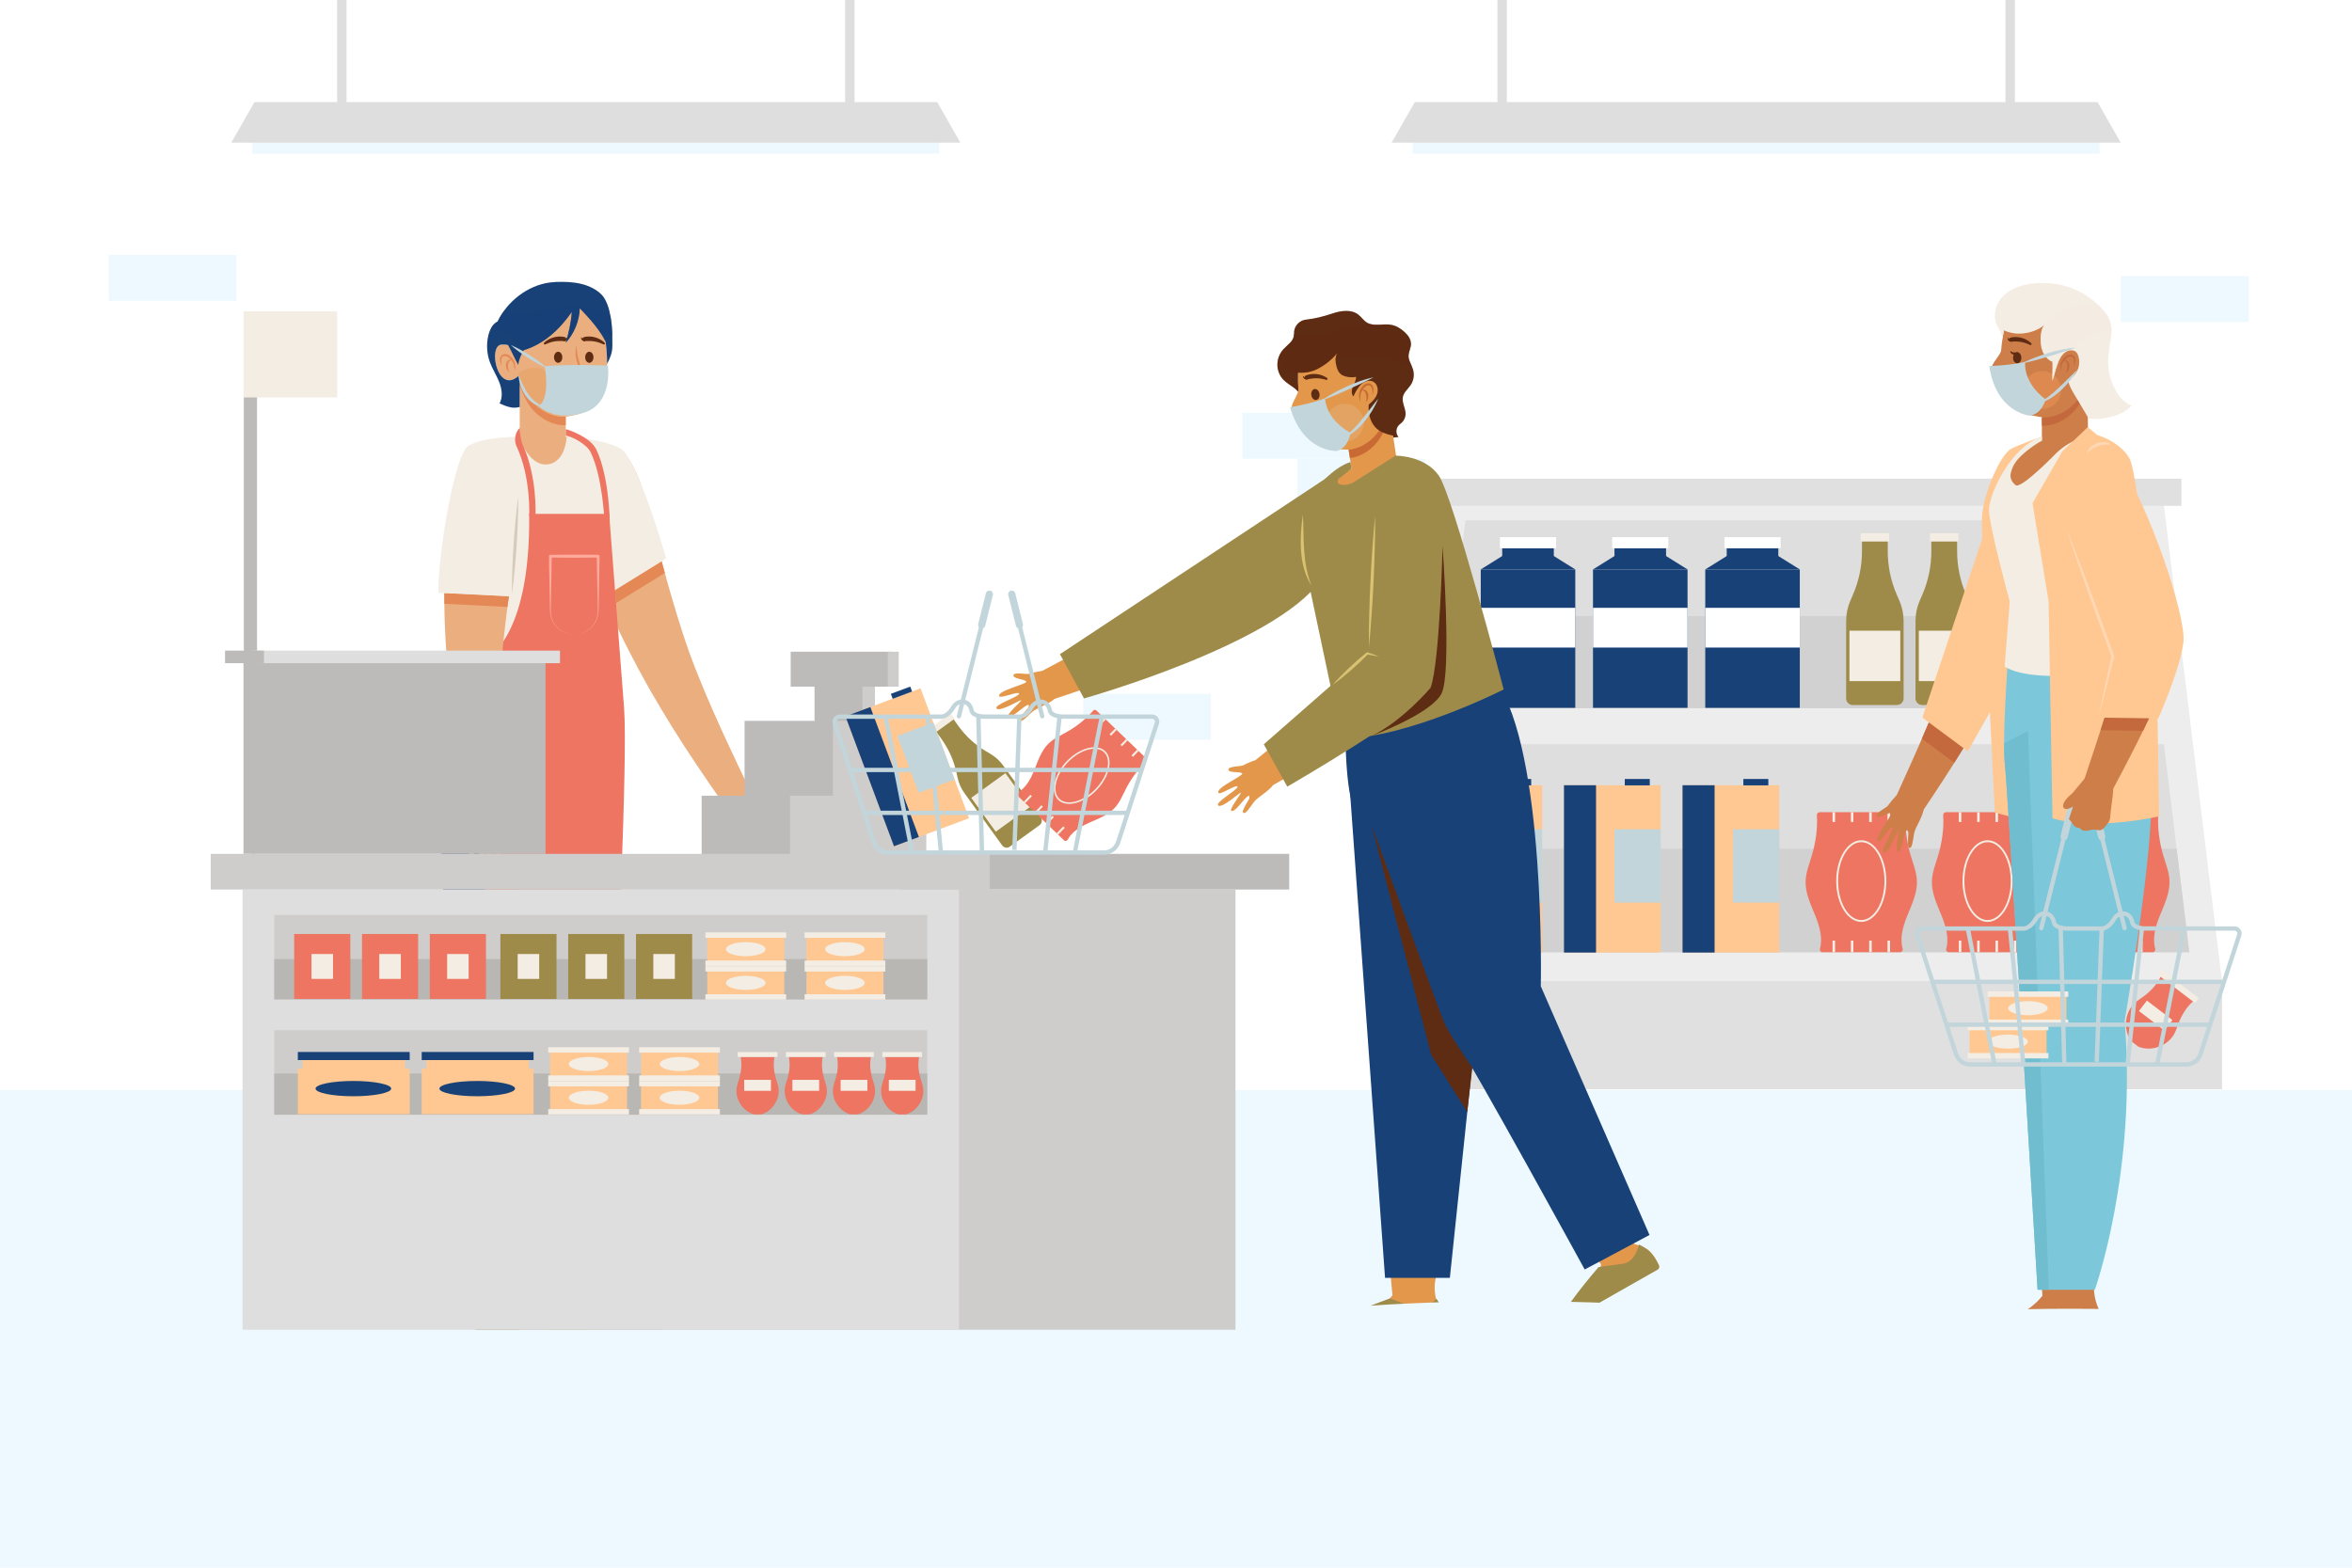 <?xml version="1.0" encoding="utf-8"?>
<!-- Generator: Adobe Illustrator 27.5.0, SVG Export Plug-In . SVG Version: 6.00 Build 0)  -->
<svg version="1.1" xmlns="http://www.w3.org/2000/svg" xmlns:xlink="http://www.w3.org/1999/xlink" x="0px" y="0px"
	 viewBox="0 0 750 500" style="enable-background:new 0 0 750 500;" xml:space="preserve">
<g id="BACKGROUND">
	<g>
		<g>
			<rect style="fill:#FFFFFF;" width="750" height="500"/>
			<rect y="347.667" style="fill:#EDF9FF;" width="750" height="152.333"/>
		</g>
		<g>
			<rect x="396.162" y="131.667" style="fill:#EDF9FF;" width="40.751" height="14.645"/>
			<rect x="413.672" y="146.312" style="fill:#EDF9FF;" width="40.751" height="14.645"/>
			<rect x="34.672" y="81.312" style="fill:#EDF9FF;" width="40.751" height="14.645"/>
			<rect x="676.323" y="88.052" style="fill:#EDF9FF;" width="40.751" height="14.645"/>
			<rect x="345.383" y="221.287" style="fill:#EDF9FF;" width="40.751" height="14.645"/>
		</g>
	</g>
	<g>
		<g>
			<rect x="450.5" y="43.646" style="fill:#EDF9FF;" width="219" height="5.333"/>
			<polygon style="fill:#DEDEDE;" points="676.255,45.509 443.745,45.509 451.144,32.56 668.856,32.56 			"/>
			<g>
				<rect x="477.5" y="-0.021" style="fill:#DEDEDE;" width="3" height="39"/>
				<rect x="639.5" y="-0.021" style="fill:#DEDEDE;" width="3" height="39"/>
			</g>
		</g>
		<g>
			<rect x="80.5" y="43.646" style="fill:#EDF9FF;" width="219" height="5.333"/>
			<polygon style="fill:#DEDEDE;" points="306.255,45.509 73.745,45.509 81.144,32.56 298.856,32.56 			"/>
			<g>
				<rect x="107.5" y="-0.021" style="fill:#DEDEDE;" width="3" height="39"/>
				<rect x="269.5" y="-0.021" style="fill:#DEDEDE;" width="3" height="39"/>
			</g>
		</g>
	</g>
</g>
<g id="OBJECTS">
	<g>
		<g>
			<polygon style="fill:#EDEDED;" points="708.534,312.931 440.069,312.931 459.136,156.709 689.466,156.709 			"/>
			<rect x="440.057" y="312.92" style="fill:#E0E0E0;" width="268.49" height="34.492"/>
			<rect x="453.001" y="152.675" style="fill:#E0E0E0;" width="242.6" height="8.643"/>
			<g>
				<polygon style="fill:#DEDEDE;" points="688.618,225.854 681.303,165.928 467.299,165.928 459.985,225.854 				"/>
				<path style="fill:#D1D1D1;" d="M464.757,196.503c-0.416,0-0.806-0.041-1.177-0.107l-3.595,29.458h228.633l-3.582-29.351H464.757
					z"/>
			</g>
			<g>
				<polygon style="fill:#DEDEDE;" points="458.579,237.378 450.483,303.711 698.12,303.711 690.024,237.378 				"/>
				<polygon style="fill:#D1D1D1;" points="454.511,270.708 450.483,303.711 698.12,303.711 694.092,270.708 				"/>
			</g>
		</g>
		<g>
			<g>
				<g>
					<rect x="460.911" y="250.446" style="fill:#FFC892;" width="30.832" height="53.358"/>
					<rect x="460.911" y="250.446" style="fill:#184178;" width="10.224" height="53.358"/>
					<rect x="477.006" y="264.504" style="fill:#C2D5DA;" width="14.737" height="23.364"/>
					<rect x="480.301" y="248.449" style="fill:#184178;" width="7.968" height="2.037"/>
				</g>
				<g>
					<rect x="498.718" y="250.446" style="fill:#FFC892;" width="30.832" height="53.358"/>
					<rect x="498.718" y="250.446" style="fill:#184178;" width="10.224" height="53.358"/>
					<rect x="514.813" y="264.504" style="fill:#C2D5DA;" width="14.737" height="23.364"/>
					<rect x="518.108" y="248.449" style="fill:#184178;" width="7.968" height="2.037"/>
				</g>
				<g>
					<rect x="536.525" y="250.446" style="fill:#FFC892;" width="30.832" height="53.358"/>
					<rect x="536.525" y="250.446" style="fill:#184178;" width="10.224" height="53.358"/>
					<rect x="552.62" y="264.504" style="fill:#C2D5DA;" width="14.737" height="23.364"/>
					<rect x="555.915" y="248.449" style="fill:#184178;" width="7.968" height="2.037"/>
				</g>
			</g>
			<g>
				<g>
					<rect x="472.176" y="181.647" style="fill:#184178;" width="30.147" height="44.117"/>
					<polygon style="fill:#184178;" points="502.363,181.64 472.135,181.64 479.115,177.284 495.384,177.284 					"/>
					<rect x="479.023" y="174.325" style="fill:#184178;" width="16.452" height="4.55"/>
					<rect x="478.293" y="171.332" style="fill:#FFFFFF;" width="17.912" height="3.55"/>
					<rect x="472.176" y="193.863" style="fill:#FFFFFF;" width="30.147" height="12.669"/>
				</g>
				<g>
					<rect x="507.972" y="181.647" style="fill:#184178;" width="30.147" height="44.117"/>
					<polygon style="fill:#184178;" points="538.159,181.64 507.931,181.64 514.911,177.284 531.18,177.284 					"/>
					<rect x="514.819" y="174.325" style="fill:#184178;" width="16.452" height="4.55"/>
					<rect x="514.089" y="171.332" style="fill:#FFFFFF;" width="17.912" height="3.55"/>
					<rect x="507.972" y="193.863" style="fill:#FFFFFF;" width="30.147" height="12.669"/>
				</g>
				<g>
					<rect x="543.767" y="181.647" style="fill:#184178;" width="30.147" height="44.117"/>
					<polygon style="fill:#184178;" points="573.955,181.64 543.727,181.64 550.706,177.284 566.975,177.284 					"/>
					<rect x="550.615" y="174.325" style="fill:#184178;" width="16.452" height="4.55"/>
					<rect x="549.885" y="171.332" style="fill:#FFFFFF;" width="17.912" height="3.55"/>
					<rect x="543.767" y="193.863" style="fill:#FFFFFF;" width="30.147" height="12.669"/>
				</g>
			</g>
			<g>
				<g>
					<g>
						<path style="fill:#ED7561;" d="M608.097,292.267c-1.315,3.294-2.341,6.998-1.388,10.34c0.157,0.555-0.265,1.098-0.833,1.098
							h-24.699c-0.579,0-0.989-0.543-0.833-1.098c0.941-3.342-0.084-7.047-1.4-10.34c-1.46-3.644-3.306-7.336-3.173-11.258
							c0.096-2.92,1.267-5.659,2.075-8.458c1.146-3.921,1.798-8.434,1.52-12.573c-0.036-0.507,0.35-0.929,0.857-0.929h26.593
							c0.507,0,0.893,0.422,0.857,0.929c-0.266,4.139,0.386,8.651,1.52,12.573c0.808,2.799,1.979,5.538,2.075,8.458
							C611.403,284.931,609.557,288.623,608.097,292.267z"/>
					</g>
					<g>
						<g>
							<g>
								<rect x="584.351" y="259.049" style="fill:#F4EDE3;" width="0.808" height="3.113"/>
							</g>
							<g>
								<rect x="590.203" y="259.049" style="fill:#F4EDE3;" width="0.796" height="3.113"/>
							</g>
							<g>
								<rect x="596.043" y="259.049" style="fill:#F4EDE3;" width="0.808" height="3.113"/>
							</g>
							<g>
								<rect x="601.883" y="259.049" style="fill:#F4EDE3;" width="0.808" height="3.113"/>
							</g>
						</g>
						<g>
							<g>
								<rect x="584.351" y="300.013" style="fill:#F4EDE3;" width="0.808" height="3.692"/>
							</g>
							<g>
								<rect x="590.203" y="300.013" style="fill:#F4EDE3;" width="0.796" height="3.692"/>
							</g>
							<g>
								<rect x="596.043" y="300.013" style="fill:#F4EDE3;" width="0.808" height="3.692"/>
							</g>
							<g>
								<rect x="601.883" y="300.013" style="fill:#F4EDE3;" width="0.808" height="3.692"/>
							</g>
						</g>
					</g>
					<g>
						<path style="fill:#F4EDE3;" d="M593.521,294.037c-4.408,0-7.994-5.841-7.994-13.021c0-7.18,3.586-13.021,7.994-13.021
							c4.408,0,7.994,5.841,7.994,13.021C601.515,288.196,597.93,294.037,593.521,294.037z M593.521,268.598
							c-4.075,0-7.39,5.57-7.39,12.418s3.316,12.418,7.39,12.418c4.075,0,7.39-5.57,7.39-12.418S597.596,268.598,593.521,268.598z"
							/>
					</g>
				</g>
				<g>
					<g>
						<path style="fill:#ED7561;" d="M648.367,292.267c-1.315,3.294-2.341,6.998-1.388,10.34c0.157,0.555-0.265,1.098-0.833,1.098
							h-24.699c-0.579,0-0.989-0.543-0.833-1.098c0.941-3.342-0.084-7.047-1.4-10.34c-1.46-3.644-3.306-7.336-3.173-11.258
							c0.096-2.92,1.267-5.659,2.075-8.458c1.146-3.921,1.798-8.434,1.52-12.573c-0.036-0.507,0.35-0.929,0.857-0.929h26.594
							c0.507,0,0.893,0.422,0.857,0.929c-0.266,4.139,0.386,8.651,1.52,12.573c0.808,2.799,1.979,5.538,2.075,8.458
							C651.673,284.931,649.827,288.623,648.367,292.267z"/>
					</g>
					<g>
						<g>
							<g>
								<rect x="624.622" y="259.049" style="fill:#F4EDE3;" width="0.808" height="3.113"/>
							</g>
							<g>
								<rect x="630.474" y="259.049" style="fill:#F4EDE3;" width="0.796" height="3.113"/>
							</g>
							<g>
								<rect x="636.313" y="259.049" style="fill:#F4EDE3;" width="0.808" height="3.113"/>
							</g>
							<g>
								<rect x="642.153" y="259.049" style="fill:#F4EDE3;" width="0.808" height="3.113"/>
							</g>
						</g>
						<g>
							<g>
								<rect x="624.622" y="300.013" style="fill:#F4EDE3;" width="0.808" height="3.692"/>
							</g>
							<g>
								<rect x="630.474" y="300.013" style="fill:#F4EDE3;" width="0.796" height="3.692"/>
							</g>
							<g>
								<rect x="636.313" y="300.013" style="fill:#F4EDE3;" width="0.808" height="3.692"/>
							</g>
							<g>
								<rect x="642.153" y="300.013" style="fill:#F4EDE3;" width="0.808" height="3.692"/>
							</g>
						</g>
					</g>
					<g>
						<path style="fill:#F4EDE3;" d="M633.792,294.037c-4.408,0-7.994-5.841-7.994-13.021c0-7.18,3.586-13.021,7.994-13.021
							c4.408,0,7.994,5.841,7.994,13.021C641.785,288.196,638.2,294.037,633.792,294.037z M633.792,268.598
							c-4.075,0-7.39,5.57-7.39,12.418s3.316,12.418,7.39,12.418c4.075,0,7.39-5.57,7.39-12.418S637.866,268.598,633.792,268.598z"
							/>
					</g>
				</g>
				<g>
					<g>
						<path style="fill:#ED7561;" d="M688.638,292.267c-1.315,3.294-2.341,6.998-1.388,10.34c0.157,0.555-0.265,1.098-0.833,1.098
							h-24.699c-0.579,0-0.989-0.543-0.833-1.098c0.941-3.342-0.084-7.047-1.4-10.34c-1.46-3.644-3.306-7.336-3.173-11.258
							c0.096-2.92,1.267-5.659,2.075-8.458c1.146-3.921,1.798-8.434,1.52-12.573c-0.036-0.507,0.35-0.929,0.857-0.929h26.593
							c0.507,0,0.893,0.422,0.857,0.929c-0.266,4.139,0.386,8.651,1.52,12.573c0.808,2.799,1.979,5.538,2.075,8.458
							C691.944,284.931,690.098,288.623,688.638,292.267z"/>
					</g>
					<g>
						<g>
							<g>
								<rect x="664.892" y="259.049" style="fill:#F4EDE3;" width="0.808" height="3.113"/>
							</g>
							<g>
								<rect x="670.744" y="259.049" style="fill:#F4EDE3;" width="0.796" height="3.113"/>
							</g>
							<g>
								<rect x="676.584" y="259.049" style="fill:#F4EDE3;" width="0.808" height="3.113"/>
							</g>
							<g>
								<rect x="682.424" y="259.049" style="fill:#F4EDE3;" width="0.808" height="3.113"/>
							</g>
						</g>
						<g>
							<g>
								<rect x="664.892" y="300.013" style="fill:#F4EDE3;" width="0.808" height="3.692"/>
							</g>
							<g>
								<rect x="670.744" y="300.013" style="fill:#F4EDE3;" width="0.796" height="3.692"/>
							</g>
							<g>
								<rect x="676.584" y="300.013" style="fill:#F4EDE3;" width="0.808" height="3.692"/>
							</g>
							<g>
								<rect x="682.424" y="300.013" style="fill:#F4EDE3;" width="0.808" height="3.692"/>
							</g>
						</g>
					</g>
					<g>
						<path style="fill:#F4EDE3;" d="M674.062,294.037c-4.408,0-7.994-5.841-7.994-13.021c0-7.18,3.586-13.021,7.994-13.021
							s7.994,5.841,7.994,13.021C682.056,288.196,678.47,294.037,674.062,294.037z M674.062,268.598c-4.075,0-7.39,5.57-7.39,12.418
							s3.316,12.418,7.39,12.418c4.075,0,7.39-5.57,7.39-12.418S678.136,268.598,674.062,268.598z"/>
					</g>
				</g>
			</g>
			<g>
				<g>
					<path style="fill:#9E8B49;" d="M672.053,191.64l-0.851-1.963c-1.9-4.381-2.88-9.105-2.88-13.88v-3.727h-8.215v3.727
						c0,4.775-0.98,9.499-2.879,13.88l-0.852,1.964c-0.866,1.998-1.314,4.153-1.315,6.331l-0.013,24.762
						c-0.001,1.169,0.947,2.117,2.115,2.117h14.103c1.169,0,2.116-0.948,2.115-2.117l-0.014-24.762
						C673.367,195.792,672.919,193.638,672.053,191.64z"/>
					<rect x="659.678" y="170.083" style="fill:#F4EDE3;" width="9.073" height="2.632"/>
					<rect x="656.106" y="201.156" style="fill:#F4EDE3;" width="16.218" height="16.077"/>
				</g>
				<g>
					<path style="fill:#9E8B49;" d="M649.932,191.64l-0.851-1.963c-1.899-4.381-2.879-9.105-2.879-13.88v-3.727h-8.215v3.727
						c0,4.775-0.98,9.499-2.879,13.88l-0.852,1.964c-0.866,1.998-1.314,4.153-1.315,6.331l-0.013,24.762
						c-0.001,1.169,0.947,2.117,2.115,2.117h14.103c1.169,0,2.116-0.948,2.115-2.117l-0.013-24.762
						C651.246,195.792,650.798,193.638,649.932,191.64z"/>
					<rect x="637.557" y="170.083" style="fill:#F4EDE3;" width="9.073" height="2.632"/>
					<rect x="633.985" y="201.156" style="fill:#F4EDE3;" width="16.218" height="16.077"/>
				</g>
				<g>
					<path style="fill:#9E8B49;" d="M627.811,191.64l-0.851-1.963c-1.899-4.381-2.88-9.105-2.88-13.88v-3.727h-8.215v3.727
						c0,4.775-0.98,9.499-2.879,13.88l-0.852,1.964c-0.866,1.998-1.314,4.153-1.315,6.331l-0.013,24.762
						c-0.001,1.169,0.947,2.117,2.115,2.117h14.103c1.169,0,2.116-0.948,2.115-2.117l-0.013-24.762
						C629.125,195.792,628.677,193.638,627.811,191.64z"/>
					<rect x="615.436" y="170.083" style="fill:#F4EDE3;" width="9.073" height="2.632"/>
					<rect x="611.864" y="201.156" style="fill:#F4EDE3;" width="16.218" height="16.077"/>
				</g>
				<g>
					<path style="fill:#9E8B49;" d="M605.69,191.64l-0.851-1.963c-1.899-4.381-2.879-9.105-2.879-13.88v-3.727h-8.215v3.727
						c0,4.775-0.98,9.499-2.879,13.88l-0.851,1.964c-0.866,1.998-1.314,4.153-1.315,6.331l-0.013,24.762
						c-0.001,1.169,0.947,2.117,2.115,2.117h14.103c1.169,0,2.116-0.948,2.115-2.117l-0.013-24.762
						C607.004,195.792,606.556,193.638,605.69,191.64z"/>
					<rect x="593.315" y="170.083" style="fill:#F4EDE3;" width="9.073" height="2.632"/>
					<rect x="589.743" y="201.156" style="fill:#F4EDE3;" width="16.218" height="16.077"/>
				</g>
			</g>
		</g>
	</g>
	<g>
		<g>
			<g>
				<g>
					<path style="fill:#EBAF7F;" d="M190.782,413.596l0.384-10.372h-15.775c0.348,1.344,0.683,2.568,0.995,3.652
						c0.971,3.38,0.529,6.927-0.854,10.16c-0.042,0.099-0.077,0.193-0.103,0.282c-0.665,2.306-0.606,3.887-0.368,4.906
						c0.21,0.9,0.985,1.535,1.882,1.535h29.356v-1.706C196.743,419.752,192.737,415.881,190.782,413.596z"/>
					<path style="fill:#9E8B49;" d="M190.995,414.111c0,0,20,7.083,20.25,10h-36.226c-0.588,0-1.075-0.453-1.109-1.04
						c-0.081-1.398-0.103-3.907,0.585-5.627c1-2.5,1.75-3.25,1.75-3.25s3.583,4.417,7.583,2.75
						C187.829,415.278,190.995,414.111,190.995,414.111z"/>
				</g>
				<g>
					<path style="fill:#EBAF7F;" d="M167.166,413.595l0.384-10.372h-15.775c0.348,1.344,0.683,2.567,0.995,3.652
						c0.971,3.38,0.529,6.927-0.854,10.161c-0.042,0.099-0.077,0.193-0.103,0.282c-0.665,2.306-0.606,3.887-0.368,4.906
						c0.21,0.9,0.985,1.535,1.881,1.535h29.356v-1.706C173.126,419.752,169.121,415.88,167.166,413.595z"/>
					<path style="fill:#9E8B49;" d="M167.87,414.111c0,0,20,7.083,20.25,10h-36.226c-0.588,0-1.075-0.453-1.109-1.04
						c-0.081-1.398-0.103-3.907,0.585-5.627c1-2.5,1.75-3.25,1.75-3.25s3.583,4.417,7.583,2.75
						C164.704,415.278,167.87,414.111,167.87,414.111z"/>
				</g>
				<path style="fill:#184178;" d="M145.826,221.557c0,0-4.667,17-5.5,29.833c-0.833,12.833,3.833,77,3.833,77l7.5,81.667h17.333
					l0.667-35.167l5.333,34.833h17l3.667-106.167c0,0,2.5-62.833,1.667-71.833s-2.5-10.5-2.5-10.5L145.826,221.557z"/>
			</g>
			<g>
				<g>
					<g>
						<g>
							<path style="fill:#EBAF7F;" d="M183.418,150.734c-0.123-8.633,10.14-12.354,16.245-5.284
								c2.589,2.998,4.64,8.274,5.838,12.723c4.145,15.402,7.018,27.784,12.28,44.002s13.547,33.424,21.146,49.476
								c-2.758,1.622-5.755,2.73-8.615,4.187c-11.14-15.845-21.119-31.243-29.946-48.594S183.701,170.587,183.418,150.734z"/>
						</g>
						<path style="fill:#EBAF7F;" d="M230.709,248.438c0,0-0.96,2.12-1.025,5.348c-0.065,3.227,2.909,6.66,3.336,9.004
							c0.427,2.344,0.67,4.397,1.378,4.47c0.708,0.073,0.732-1.045,0.399-4.782c0,0,0.277-1.839,0.978-0.163s1.275,5.99,2.467,6.045
							c0.966,0.045-0.446-6.214-0.219-6.555c0.227-0.341,3.063,7.026,4.704,6.832c1.642-0.195-3.5-7.336-2.89-8.083
							c0.61-0.748,3.734,4.805,4.561,4.43c1.811-0.819-4.825-8.443-4.083-8.876c0.742-0.433,3.824,1.785,4.473,0.836
							c0.649-0.949-3.078-2.651-3.572-3.244C240.723,253.105,235.631,245.64,230.709,248.438z"/>
					</g>
					<path style="fill:#E48855;" d="M212.003,182.75l-15.57,9.61c-0.11-1.39-0.21-2.76-0.31-4.11l14.88-9.19
						C211.333,180.28,211.663,181.51,212.003,182.75z"/>
				</g>
				<g>
					<g>
						<g>
							<path style="fill:#EBAF7F;" d="M162.005,148.68c0.747,2.012,1.704,4.483,2.973,6.759c2.856,2.902,6.265,5.301,10.049,5.914
								c0.618,0.1,1.202,0.109,1.766,0.067c2.532-1.03,4.921-3.067,6.843-5.154c2.5-4.245,3.993-10.411,5.117-15.835
								c-2.221-0.427-5.047-0.86-8.353-1.125v-20.325h-14.674v20.496c-2.039,0.214-4.147,0.526-6.301,0.936
								C160.164,143.205,161,145.969,162.005,148.68z"/>
							<path style="fill:#E48855;" d="M180.4,132.877v2.745c-1.035,0.041-2.548-0.054-4.299-0.668
								c-1.73-0.6-3.692-1.703-5.675-3.665c-1.935-1.914-3.495-4.96-4.701-8.284v-1.962c1.165,3.025,2.63,5.756,4.414,7.521
								c1.982,1.962,3.944,3.066,5.675,3.665C177.737,132.904,179.365,132.952,180.4,132.877z"/>
						</g>
						<path style="fill:#F4EDE3;" d="M212.43,178.119c0,0-9-31.75-14.5-35s-17.25-3.75-17.25-3.75s-0.25,8.25-6.25,8.75s-9-9-9-9
							l-12,2.25c-9.25,6-8.25,81.75-8.25,81.75h51l-4-32.5L212.43,178.119z"/>
					</g>
					<g>
						<g>
							<path style="fill:#ED7561;" d="M168.743,163.89h25.5c0,0,3.5,45.5,4.75,61.75s-2.5,92.25-2.5,92.25h-41.75l-0.25-107.5
								C154.493,210.39,169.243,204.64,168.743,163.89z"/>
							<g>
								<path style="fill:#ED7561;" d="M192.743,166.3c-0.005-0.14-0.54-14.096-4.4-22.057c-1.287-2.655-6.126-5.11-7.928-5.307
									l0.016-2.063c0.309,0.033,7.678,2.3,9.712,6.496c4.045,8.345,4.287,22.389,4.308,22.978L192.743,166.3z"/>
							</g>
							<g>
								<path style="fill:#ED7561;" d="M165.805,137.546l-0.078-1.078c-1.505,1.426-1.884,4.004-1.016,5.863
									c4.671,10.004,4.041,22.13,4.033,22.251l1.997,0.115c0.029-0.516,0.671-12.74-4.218-23.212
									C166.266,140.933,165.805,138.31,165.805,137.546z"/>
							</g>
						</g>
						<path style="fill:#FFAA9C;" d="M183.118,202.39c-2.454,0.027-4.883-1.209-6.301-3.237c-0.723-1.001-1.16-2.19-1.354-3.41
							c-0.156-1.24-0.09-2.452-0.142-3.678l-0.147-7.337c-0.043-2.446-0.114-4.891-0.12-7.337c-0.001-0.241,0.198-0.438,0.439-0.439
							l7.625-0.06l7.625,0.058h0.007c0.242,0.002,0.436,0.199,0.434,0.441v0c-0.04,4.891-0.181,9.783-0.266,14.674
							c-0.052,1.226,0.013,2.438-0.143,3.678c-0.194,1.22-0.632,2.409-1.355,3.41C188.001,201.181,185.572,202.417,183.118,202.39z
							 M183.118,202.39c2.456-0.012,4.842-1.284,6.207-3.303c0.691-0.997,1.123-2.17,1.251-3.369
							c0.103-1.193-0.009-2.436-0.007-3.653c-0.085-4.891-0.227-9.783-0.266-14.674l0.441,0.441l-7.625,0.058l-7.625-0.06
							l0.439-0.439c-0.005,2.446-0.077,4.891-0.12,7.337l-0.147,7.337c0.002,1.217-0.11,2.459-0.007,3.653
							c0.128,1.2,0.562,2.372,1.252,3.369C178.276,201.106,180.662,202.378,183.118,202.39z"/>
					</g>
				</g>
				<g>
					<g>
						<g>
							<g>
								<path style="fill:#EBAF7F;" d="M163.213,269.13c-0.97,0.61-2.92-2.65-3.77-2.55c-0.86,0.1,2.21,9.74,0.22,9.77
									c-0.91,0.01-1.57-6.32-2.43-5.88c-0.85,0.45,1.03,9.04-0.56,8.57c-1.58-0.47-1.26-8.36-1.6-8.14
									c-0.34,0.22-1.53,6.53-2.4,6.1c-1.07-0.52,0.11-4.71,0.13-6.52c0.03-1.82-0.96-0.24-0.96-0.24
									c-1.18,3.56-1.64,4.58-2.26,4.23c-0.62-0.35-0.03-2.33,0.51-4.65c0.47-2-0.49-5.49,0.1-8.29
									c-3.85-18.66-6.82-36.51-8.01-55.66c-0.34-5.49-0.55-11.09-0.5-16.72l20.6,1.02c-0.78,5.62-1.5,11.47-2.11,17.97
									c-1.57,16.54-0.88,35.08-0.29,52.44c0.87,1.95,1.25,3.83,1.34,4.15C161.443,265.47,164.183,268.51,163.213,269.13z"/>
							</g>
						</g>
						<path style="fill:#E48855;" d="M162.283,190.17c-0.16,1.13-0.31,2.26-0.46,3.41l-20.13-1c-0.02-1.14-0.02-2.28-0.01-3.43
							L162.283,190.17z"/>
					</g>
					<g>
						<path style="fill:#F4EDE3;" d="M166.868,155.932l-3.545,34.288l-1.04-0.05l-20.6-1.02l-1.86-0.09c-0.33-11,5-44,9.5-46.84
							c4.5-2.83,14.878-2.872,14.878-2.872l-1.042,2.792L166.868,155.932z"/>
						<path style="fill:#D6CBBA;" d="M163.243,189.39c-0.039-2.576,0.031-5.145,0.118-7.712c0.076-2.568,0.229-5.132,0.383-7.695
							c0.178-2.562,0.358-5.123,0.615-7.68l0.389-3.835c0.166-1.276,0.298-2.554,0.495-3.828c0.03,1.289-0.005,2.573-0.005,3.86
							l-0.111,3.853c-0.076,2.568-0.23,5.132-0.385,7.695c-0.179,2.562-0.359,5.123-0.617,7.68
							C163.878,184.285,163.615,186.841,163.243,189.39z"/>
					</g>
				</g>
			</g>
			<g>
				<g>
					<g>
						<path style="fill:#EBAF7F;" d="M190.653,98.372c-1.315-2.596-8.4-4.932-15.369-3.624c-6.976,1.26-12.753,5.975-13.06,8.87
							c-0.115,1.099,0.089,3.623,0.625,6.703c-0.666-0.298-1.582-0.489-2.867-0.433c-4.552,0.198-1.347,16.092,5.327,10.015
							c1.227,3.472,2.827,6.677,4.831,8.662c1.982,1.962,3.945,3.066,5.675,3.665c3.331,1.165,5.784,0.47,5.784,0.47l1.328-0.245
							c0,0,3.202-0.286,6.234-3.433c1.07-1.11,2.119-2.582,2.998-4.517c0.811-1.805,1.233-4.094,1.376-6.581
							C193.991,110.177,191.777,100.599,190.653,98.372z"/>
						<g>
							<g>
								<path style="fill:#E9A770;" d="M178.691,125.567c0,2.357-1.281,5.123-2.875,6.663c-1.73-0.6-3.692-1.703-5.675-3.665
									c-2.126-2.105-3.801-5.579-5.055-9.292c1.437-1.226,3.304-1.969,5.348-1.969
									C174.998,117.303,178.691,121.003,178.691,125.567z"/>
								<path style="fill:#E9A770;" d="M193.535,117.923c-0.143,2.486-0.566,4.775-1.376,6.581
									c-0.879,1.935-1.928,3.406-2.997,4.517c-0.491-1.049-0.763-2.221-0.763-3.454
									C188.398,122.113,190.517,119.143,193.535,117.923z"/>
							</g>
							<g>
								<g>
									<path style="fill:#E48855;" d="M160.084,116.838c-0.305-0.368-0.438-0.85-0.559-1.304
										c-0.102-0.464-0.173-0.966-0.024-1.489c0.124-0.532,0.637-1.002,1.194-1.096c0.552-0.116,1.125,0.047,1.565,0.313
										c0.852,0.568,1.507,1.33,1.84,2.295c0.316,0.963,0.198,1.932,0.048,2.848c-0.109-0.929-0.19-1.868-0.544-2.657
										c-0.354-0.764-1.002-1.457-1.695-1.902c-0.667-0.449-1.626-0.378-1.907,0.372c-0.149,0.364-0.171,0.82-0.148,1.27
										C159.865,115.948,159.917,116.398,160.084,116.838z"/>
									<path style="fill:#E48855;" d="M162.409,118.67c-0.397-0.201-0.708-0.592-0.867-1.021c-0.172-0.431-0.225-0.887-0.2-1.35
										c0.039-0.459,0.192-0.969,0.586-1.317c0.368-0.341,0.97-0.443,1.341-0.163c-0.446-0.005-0.753,0.261-0.954,0.527
										c-0.184,0.279-0.273,0.63-0.295,1.005c-0.032,0.378-0.016,0.775,0.032,1.159
										C162.112,117.894,162.201,118.279,162.409,118.67z"/>
								</g>
								<g>
									<path style="fill:#E48855;" d="M177.455,122.058c0.37,0.128,0.669,0.306,0.999,0.439c0.314,0.168,0.643,0.282,0.979,0.483
										c-0.39,0.077-0.77-0.032-1.122-0.175C177.975,122.627,177.647,122.406,177.455,122.058z"/>
									<path style="fill:#E48855;" d="M176.568,119.138c0.809,0.821,1.629,1.528,2.567,2.041c0.926,0.543,1.956,0.812,3.096,1.024
										c-0.555,0.147-1.155,0.23-1.741,0.131c-0.592-0.065-1.166-0.272-1.687-0.561
										C177.767,121.188,176.922,120.251,176.568,119.138z"/>
								</g>
								<g>
									<path style="fill:#E48855;" d="M183.86,110.261c0.04,1.701,0.257,3.319,0.776,4.882c0.232,0.788,0.539,1.688,0.295,2.624
										c-0.242,0.95-1.068,1.53-1.857,1.788c0.682-0.498,1.243-1.16,1.337-1.899c0.101-0.742-0.171-1.513-0.425-2.312
										C183.459,113.711,183.362,111.894,183.86,110.261z"/>
									<path style="fill:#E48855;" d="M180.594,118.992c0.279-0.169,0.497-0.122,0.671-0.024c0.163,0.116,0.296,0.294,0.258,0.619
										c-0.315,0.082-0.478,0.037-0.626-0.046C180.76,119.441,180.652,119.311,180.594,118.992z"/>
								</g>
								<g>
									<g>
										<ellipse style="fill:#5E2B13;" cx="177.988" cy="113.95" rx="1.32" ry="1.766"/>
									</g>
									<g>
										<path style="fill:#5E2B13;" d="M189.243,113.95c0,0.976-0.591,1.766-1.32,1.766c-0.729,0-1.32-0.791-1.32-1.766
											c0-0.976,0.591-1.766,1.32-1.766C188.652,112.184,189.243,112.975,189.243,113.95z"/>
									</g>
								</g>
								<g>
									<g>
										<path style="fill:#5E2B13;" d="M179.845,108.809c-0.438-0.036-0.978-0.073-1.471-0.051
											c-0.505,0.005-1.009,0.053-1.512,0.127c-0.504,0.072-0.998,0.206-1.49,0.363c-0.495,0.153-0.967,0.375-1.458,0.595
											l-0.022,0.01c-0.173,0.078-0.376,0.001-0.453-0.172c-0.062-0.138-0.025-0.296,0.081-0.393
											c0.425-0.39,0.893-0.753,1.414-1.028c0.509-0.304,1.074-0.498,1.643-0.667c0.571-0.172,1.167-0.251,1.763-0.271
											c0.607-0.004,1.174,0.029,1.815,0.216c0.346,0.101,0.545,0.463,0.444,0.809c-0.088,0.303-0.378,0.494-0.681,0.468
											L179.845,108.809z"/>
										<path style="fill:#5E2B13;" d="M181.009,107.667c0.07,0.261-0.023,0.549-0.221,0.75c-0.196,0.2-0.445,0.309-0.682,0.381
											l-0.018,0.006c-0.184,0.056-0.379-0.047-0.435-0.231c-0.056-0.184,0.047-0.379,0.231-0.435
											c0.042-0.013,0.086-0.017,0.128-0.014c0.182,0.013,0.356,0.001,0.499-0.061c0.071-0.031,0.135-0.075,0.185-0.138
											c0.05-0.059,0.086-0.15,0.098-0.224l0.004-0.023c0.009-0.059,0.065-0.099,0.124-0.09
											C180.965,107.595,180.998,107.628,181.009,107.667z"/>
									</g>
									<g>
										<path style="fill:#5E2B13;" d="M186.476,108.809c0.438-0.036,0.978-0.073,1.471-0.051
											c0.505,0.005,1.009,0.053,1.511,0.127c0.504,0.072,0.998,0.206,1.49,0.363c0.495,0.153,0.967,0.375,1.458,0.595
											l0.022,0.01c0.173,0.078,0.376,0.001,0.453-0.172c0.062-0.138,0.025-0.296-0.081-0.393
											c-0.425-0.39-0.893-0.753-1.414-1.028c-0.509-0.304-1.074-0.498-1.643-0.667c-0.571-0.172-1.167-0.251-1.763-0.271
											c-0.607-0.004-1.173,0.029-1.815,0.216c-0.346,0.101-0.545,0.463-0.444,0.809c0.088,0.303,0.378,0.494,0.681,0.468
											L186.476,108.809z"/>
										<path style="fill:#5E2B13;" d="M185.311,107.667c-0.069,0.261,0.023,0.549,0.221,0.75c0.196,0.2,0.445,0.309,0.682,0.381
											l0.018,0.006c0.184,0.056,0.379-0.047,0.435-0.231c0.056-0.184-0.047-0.379-0.231-0.435
											c-0.042-0.013-0.086-0.017-0.128-0.014c-0.182,0.013-0.356,0.001-0.499-0.061c-0.071-0.031-0.135-0.075-0.185-0.138
											c-0.05-0.059-0.086-0.15-0.098-0.224l-0.004-0.023c-0.009-0.059-0.065-0.099-0.124-0.09
											C185.355,107.595,185.322,107.628,185.311,107.667z"/>
									</g>
								</g>
							</g>
						</g>
					</g>
					<g>
						<g>
							<path style="fill:#184178;" d="M195.005,103.11c-0.3-2.613-0.85-5.539-2.192-7.843c-1.115-1.914-3.322-3.267-5.34-4.057
								c-2.58-1.01-5.39-1.29-8.16-1.32c-1.31-0.01-2.62,0.03-3.92,0.2c-7.05,0.89-13.68,6.03-16.72,12.46
								c-1.64,0.81-2.52,2.63-2.95,4.41c-0.67,2.79-0.51,5.78,0.47,8.48c0.8,2.21,2.12,4.21,2.99,6.4c0.86,2.18,1.24,4.76,0.12,6.83
								c0.57,0.2,1.26,0.57,1.83,0.76c0.65,0.22,1.31,0.44,1.98,0.54c0.88,0.13,1.75,0.04,2.61-0.16V121
								c-0.15-0.36-0.28-0.73-0.41-1.1c-6.68,6.08-9.88-9.81-5.33-10.01c0.824-0.038,1.48,0.033,2.031,0.162
								c1.137,2.041,2.1,4.343,3.258,6.34c0.141-1.612,0.903-3.312,1.73-4.702c6.45-1.938,11.514-6.671,15.335-12.216
								c-0.225,3.3-0.971,6.734-1.954,9.892c2.734-3.005,4.357-7,4.494-11.06c3.136,3.281,6.295,6.713,8.255,10.756
								c0.298,2.34,0.483,4.816,0.451,7.188c0.006-0.406,0.46-1.053,0.62-1.432c0.225-0.534,0.442-1.072,0.622-1.622
								c0.345-1.056,0.436-1.95,0.447-3.058C195.296,107.793,195.273,105.442,195.005,103.11z"/>
						</g>
						<path style="opacity:0.5;fill:#184178;" d="M194.633,100.616c-7.369-4.717-17.653-2.606-25.686-1.154
							c-2.89,0.522-5.799,0.494-8.318-0.211c-0.753,1.048-1.414,2.152-1.957,3.299c-0.943,0.466-1.629,1.271-2.128,2.205
							c2.771,0.442,5.307,2.003,7.688,4.365c0.582,0.577,1.491,1.951,2.439,3.151c0.108-0.198,0.218-0.393,0.33-0.581
							c6.45-1.938,11.514-6.671,15.335-12.216c-0.218,3.196-0.93,6.514-1.868,9.59c0.089-0.041,0.177-0.083,0.267-0.123
							c2.513-2.953,4.011-6.759,4.141-10.635c2.417,2.528,4.84,5.149,6.724,8.066c0.895,0.042,1.791,0.156,2.687,0.369
							c0.327,0.078,0.649,0.167,0.966,0.265c-0.032-1.302-0.101-2.602-0.25-3.896C194.912,102.3,194.79,101.459,194.633,100.616z"/>
					</g>
				</g>
				<g>
					<path style="fill:#C2D5DA;" d="M193.839,116.583c0,0-13.417-0.5-20.167,0.25c0,0,2,9.75-1.833,12.75
						c0,0,4.75,4.917,14.25,2.083C195.589,128.833,193.839,116.583,193.839,116.583z"/>
					<g>
						<path style="fill:#C2D5DA;" d="M174.339,117.333c-1.699-1.547-3.562-2.835-5.463-4.063c-1.918-1.201-3.876-2.341-5.999-3.22
							c1.698,1.549,3.561,2.837,5.463,4.063C170.259,115.313,172.217,116.452,174.339,117.333z"/>
						<path style="fill:#C2D5DA;" d="M173.922,129.666c-1.179-0.244-2.206-0.8-3.117-1.469c-0.904-0.686-1.671-1.534-2.325-2.465
							c-0.693-0.908-1.205-1.948-1.747-2.979l-0.723-1.607c-0.221-0.548-0.441-1.099-0.707-1.647
							c0.049,0.599,0.145,1.194,0.238,1.793c0.131,0.588,0.298,1.171,0.469,1.755c0.416,1.141,0.923,2.269,1.659,3.269
							c0.724,0.997,1.616,1.912,2.708,2.53C171.455,129.458,172.714,129.841,173.922,129.666z"/>
					</g>
				</g>
			</g>
		</g>
		<g>
			<g>
				<g>
					<g>
						
							<rect x="259.734" y="217.453" transform="matrix(-1 -1.224647e-16 1.224647e-16 -1 535.546 450.029)" style="fill:#BDBBBA;" width="16.077" height="15.122"/>
						
							<rect x="275.016" y="217.453" transform="matrix(-1 -1.224647e-16 1.224647e-16 -1 554.012 450.029)" style="fill:#CFCDCB;" width="3.98" height="15.122"/>
					</g>
					<g>
						
							<rect x="252.134" y="207.863" transform="matrix(-1 -1.224647e-16 1.224647e-16 -1 536.422 426.868)" style="fill:#BDBBBA;" width="32.155" height="11.143"/>
						<rect x="283.094" y="207.863" style="fill:#CFCDCB;" width="3.502" height="11.143"/>
					</g>
				</g>
				<polygon style="fill:#BDBBBA;" points="237.429,253.786 237.429,229.909 267.196,229.909 267.196,253.786 267.196,272.411 
					237.429,272.411 223.74,272.411 223.74,253.786 				"/>
				<polygon style="fill:#CFCDCB;" points="265.604,253.786 265.604,229.909 295.371,229.909 295.371,234.685 295.371,272.411 
					265.604,272.411 251.915,272.411 251.915,253.786 				"/>
			</g>
			<g>
				<g>
					
						<rect x="77.746" y="99.3" transform="matrix(-1 -1.224647e-16 1.224647e-16 -1 159.711 321.489)" style="fill:#BDBBBA;" width="4.218" height="122.889"/>
					
						<rect x="77.667" y="99.3" transform="matrix(-1 -1.224647e-16 1.224647e-16 -1 185.18 226.059)" style="fill:#F4EDE3;" width="29.847" height="27.459"/>
				</g>
				
					<rect x="80.353" y="209.773" transform="matrix(-1 -1.224647e-16 1.224647e-16 -1 254.305 482.104)" style="fill:#BDBBBA;" width="93.599" height="62.559"/>
				<g>
					
						<rect x="80.353" y="207.504" transform="matrix(-1 -1.224647e-16 1.224647e-16 -1 258.921 419.028)" style="fill:#DEDEDE;" width="98.215" height="4.019"/>
					
						<rect x="71.757" y="207.504" transform="matrix(-1 -1.224647e-16 1.224647e-16 -1 155.93 419.028)" style="fill:#BDBBBA;" width="12.416" height="4.019"/>
				</g>
				
					<rect x="77.647" y="209.773" transform="matrix(-1 -1.224647e-16 1.224647e-16 -1 158.955 482.104)" style="fill:#BDBBBA;" width="3.661" height="62.559"/>
			</g>
			<g>
				<g>
					<rect x="286.776" y="272.331" style="fill:#BDBBBA;" width="124.326" height="11.378"/>
					<rect x="165.503" y="283.709" style="fill:#CFCDCB;" width="228.47" height="140.402"/>
					<rect x="77.333" y="283.709" style="fill:#DEDEDE;" width="228.47" height="140.402"/>
					<rect x="67.191" y="272.331" style="fill:#CFCDCB;" width="248.401" height="11.378"/>
					<g>
						<g>
							<rect x="87.463" y="291.808" style="fill:#CFCDCB;" width="208.21" height="26.949"/>
							<rect x="87.463" y="305.89" style="fill:#B8B7B4;" width="208.21" height="12.866"/>
						</g>
						<g>
							<rect x="87.463" y="328.579" style="fill:#CFCDCB;" width="208.21" height="26.948"/>
							<rect x="87.463" y="342.39" style="fill:#B8B7B4;" width="208.21" height="13.137"/>
						</g>
					</g>
				</g>
				<g>
					<g>
						<g>
							<rect x="175.414" y="345.532" style="fill:#FFC892;" width="24.546" height="9.153"/>
							<g>
								<rect x="174.816" y="344.765" style="fill:#F4EDE3;" width="25.742" height="1.716"/>
								<rect x="174.816" y="353.736" style="fill:#F4EDE3;" width="25.742" height="1.716"/>
							</g>
							<path style="fill:#F4EDE3;" d="M193.986,350.108c0,1.239-2.82,2.243-6.299,2.243c-3.479,0-6.299-1.004-6.299-2.243
								c0-1.239,2.82-2.243,6.299-2.243C191.166,347.866,193.986,348.87,193.986,350.108z"/>
						</g>
						<g>
							<rect x="175.414" y="334.782" style="fill:#FFC892;" width="24.546" height="9.153"/>
							<g>
								<rect x="174.816" y="334.015" style="fill:#F4EDE3;" width="25.742" height="1.716"/>
								<rect x="174.816" y="342.986" style="fill:#F4EDE3;" width="25.742" height="1.716"/>
							</g>
							<path style="fill:#F4EDE3;" d="M193.986,339.358c0,1.239-2.82,2.243-6.299,2.243c-3.479,0-6.299-1.004-6.299-2.243
								c0-1.239,2.82-2.243,6.299-2.243C191.166,337.116,193.986,338.12,193.986,339.358z"/>
						</g>
						<g>
							<rect x="204.414" y="345.532" style="fill:#FFC892;" width="24.546" height="9.153"/>
							<g>
								<rect x="203.816" y="344.765" style="fill:#F4EDE3;" width="25.742" height="1.716"/>
								<rect x="203.816" y="353.736" style="fill:#F4EDE3;" width="25.742" height="1.716"/>
							</g>
							<path style="fill:#F4EDE3;" d="M222.986,350.108c0,1.239-2.82,2.243-6.299,2.243c-3.479,0-6.299-1.004-6.299-2.243
								c0-1.239,2.82-2.243,6.299-2.243C220.166,347.866,222.986,348.87,222.986,350.108z"/>
						</g>
						<g>
							<rect x="204.414" y="334.782" style="fill:#FFC892;" width="24.546" height="9.153"/>
							<g>
								<rect x="203.816" y="334.015" style="fill:#F4EDE3;" width="25.742" height="1.716"/>
								<rect x="203.816" y="342.986" style="fill:#F4EDE3;" width="25.742" height="1.716"/>
							</g>
							<path style="fill:#F4EDE3;" d="M222.986,339.358c0,1.239-2.82,2.243-6.299,2.243c-3.479,0-6.299-1.004-6.299-2.243
								c0-1.239,2.82-2.243,6.299-2.243C220.166,337.116,222.986,338.12,222.986,339.358z"/>
						</g>
					</g>
					<g>
						<g>
							<rect x="225.539" y="308.907" style="fill:#FFC892;" width="24.546" height="9.153"/>
							<g>
								<rect x="224.941" y="308.14" style="fill:#F4EDE3;" width="25.742" height="1.716"/>
								<rect x="224.941" y="317.111" style="fill:#F4EDE3;" width="25.742" height="1.716"/>
							</g>
							<path style="fill:#F4EDE3;" d="M244.111,313.483c0,1.239-2.82,2.243-6.299,2.243c-3.479,0-6.299-1.004-6.299-2.243
								c0-1.239,2.82-2.243,6.299-2.243C241.291,311.241,244.111,312.245,244.111,313.483z"/>
						</g>
						<g>
							<rect x="225.539" y="298.157" style="fill:#FFC892;" width="24.546" height="9.153"/>
							<g>
								<rect x="224.941" y="297.39" style="fill:#F4EDE3;" width="25.742" height="1.716"/>
								<rect x="224.941" y="306.361" style="fill:#F4EDE3;" width="25.742" height="1.716"/>
							</g>
							<path style="fill:#F4EDE3;" d="M244.111,302.733c0,1.239-2.82,2.243-6.299,2.243c-3.479,0-6.299-1.004-6.299-2.243
								c0-1.239,2.82-2.243,6.299-2.243C241.291,300.491,244.111,301.495,244.111,302.733z"/>
						</g>
						<g>
							<rect x="257.164" y="308.907" style="fill:#FFC892;" width="24.546" height="9.153"/>
							<g>
								<rect x="256.566" y="308.14" style="fill:#F4EDE3;" width="25.742" height="1.716"/>
								<rect x="256.566" y="317.111" style="fill:#F4EDE3;" width="25.742" height="1.716"/>
							</g>
							<path style="fill:#F4EDE3;" d="M275.736,313.483c0,1.239-2.82,2.243-6.299,2.243c-3.479,0-6.299-1.004-6.299-2.243
								c0-1.239,2.82-2.243,6.299-2.243C272.916,311.241,275.736,312.245,275.736,313.483z"/>
						</g>
						<g>
							<rect x="257.164" y="298.157" style="fill:#FFC892;" width="24.546" height="9.153"/>
							<g>
								<rect x="256.566" y="297.39" style="fill:#F4EDE3;" width="25.742" height="1.716"/>
								<rect x="256.566" y="306.361" style="fill:#F4EDE3;" width="25.742" height="1.716"/>
							</g>
							<path style="fill:#F4EDE3;" d="M275.736,302.733c0,1.239-2.82,2.243-6.299,2.243c-3.479,0-6.299-1.004-6.299-2.243
								c0-1.239,2.82-2.243,6.299-2.243C272.916,300.491,275.736,301.495,275.736,302.733z"/>
						</g>
					</g>
					<g>
						<g>
							<rect x="93.805" y="297.89" style="fill:#ED7561;" width="17.907" height="20.71"/>
							<rect x="99.325" y="304.274" style="fill:#F4EDE3;" width="6.867" height="7.941"/>
						</g>
						<g>
							<rect x="115.43" y="297.89" style="fill:#ED7561;" width="17.907" height="20.71"/>
							<rect x="120.95" y="304.274" style="fill:#F4EDE3;" width="6.867" height="7.941"/>
						</g>
						<g>
							<rect x="137.055" y="297.89" style="fill:#ED7561;" width="17.907" height="20.71"/>
							<rect x="142.575" y="304.274" style="fill:#F4EDE3;" width="6.867" height="7.941"/>
						</g>
					</g>
					<g>
						<g>
							<rect x="159.556" y="297.89" style="fill:#9E8B49;" width="17.907" height="20.71"/>
							<rect x="165.076" y="304.274" style="fill:#F4EDE3;" width="6.867" height="7.941"/>
						</g>
						<g>
							<rect x="181.181" y="297.89" style="fill:#9E8B49;" width="17.907" height="20.71"/>
							<rect x="186.701" y="304.274" style="fill:#F4EDE3;" width="6.867" height="7.941"/>
						</g>
						<g>
							<rect x="202.806" y="297.89" style="fill:#9E8B49;" width="17.907" height="20.71"/>
							<rect x="208.326" y="304.274" style="fill:#F4EDE3;" width="6.867" height="7.941"/>
						</g>
					</g>
					<g>
						<g>
							<g>
								<rect x="94.972" y="340.85" style="fill:#FFC892;" width="35.667" height="14.5"/>
								<rect x="96.472" y="337.267" style="fill:#FFC892;" width="32.667" height="4.724"/>
							</g>
							<rect x="94.972" y="335.517" style="fill:#184178;" width="35.667" height="2.583"/>
							<ellipse style="fill:#184178;" cx="112.68" cy="347.203" rx="12.062" ry="2.438"/>
						</g>
						<g>
							<g>
								<rect x="134.472" y="340.85" style="fill:#FFC892;" width="35.667" height="14.5"/>
								<rect x="135.972" y="337.267" style="fill:#FFC892;" width="32.667" height="4.724"/>
							</g>
							<rect x="134.472" y="335.517" style="fill:#184178;" width="35.667" height="2.583"/>
							<ellipse style="fill:#184178;" cx="152.18" cy="347.203" rx="12.062" ry="2.438"/>
						</g>
					</g>
					<g>
						<g>
							<path style="fill:#ED7561;" d="M248.195,346.732c-0.184-1.012-0.572-1.974-0.846-2.966c-0.585-2.112-0.836-4.524-0.373-6.666
								h-5.36h-0.087h-5.36c0.463,2.142,0.211,4.554-0.374,6.666c-0.274,0.991-0.662,1.954-0.846,2.966
								c-0.674,3.698,1.851,7.7,5.479,8.684h0.071h2.145h0.071C246.344,354.432,248.869,350.43,248.195,346.732z"/>
							<rect x="235.251" y="335.557" style="fill:#F4EDE3;" width="12.642" height="1.543"/>
							<rect x="237.309" y="344.414" style="fill:#F4EDE3;" width="8.526" height="3.491"/>
						</g>
						<g>
							<path style="fill:#ED7561;" d="M263.57,346.732c-0.184-1.012-0.572-1.974-0.846-2.966c-0.585-2.112-0.836-4.524-0.374-6.666
								h-5.36h-0.087h-5.36c0.463,2.142,0.211,4.554-0.374,6.666c-0.274,0.991-0.662,1.954-0.846,2.966
								c-0.674,3.698,1.851,7.7,5.479,8.684h0.071h2.145h0.071C261.719,354.432,264.244,350.43,263.57,346.732z"/>
							<rect x="250.626" y="335.557" style="fill:#F4EDE3;" width="12.642" height="1.543"/>
							<rect x="252.684" y="344.414" style="fill:#F4EDE3;" width="8.526" height="3.491"/>
						</g>
						<g>
							<path style="fill:#ED7561;" d="M278.945,346.732c-0.184-1.012-0.572-1.974-0.846-2.966c-0.585-2.112-0.836-4.524-0.374-6.666
								h-5.36h-0.087h-5.36c0.463,2.142,0.211,4.554-0.374,6.666c-0.275,0.991-0.662,1.954-0.846,2.966
								c-0.674,3.698,1.851,7.7,5.479,8.684h0.071h2.145h0.071C277.094,354.432,279.619,350.43,278.945,346.732z"/>
							<rect x="266.001" y="335.557" style="fill:#F4EDE3;" width="12.642" height="1.543"/>
							<rect x="268.059" y="344.414" style="fill:#F4EDE3;" width="8.526" height="3.491"/>
						</g>
						<g>
							<path style="fill:#ED7561;" d="M294.32,346.732c-0.184-1.012-0.572-1.974-0.846-2.966c-0.585-2.112-0.836-4.524-0.374-6.666
								h-5.36h-0.087h-5.36c0.463,2.142,0.211,4.554-0.374,6.666c-0.275,0.991-0.662,1.954-0.846,2.966
								c-0.674,3.698,1.851,7.7,5.479,8.684h0.071h2.145h0.071C292.469,354.432,294.994,350.43,294.32,346.732z"/>
							<rect x="281.376" y="335.557" style="fill:#F4EDE3;" width="12.642" height="1.543"/>
							<rect x="283.434" y="344.414" style="fill:#F4EDE3;" width="8.526" height="3.491"/>
						</g>
					</g>
				</g>
			</g>
		</g>
	</g>
	<g>
		<g>
			<g>
				<g>
					<g>
						<g>
							<path style="fill:#E2974B;" d="M525.673,398.73c-0.803-0.765-3.111-1.573-4.655-2.038c0,0,0,0,0,0
								c-0.14-0.808-0.697-3.813-1.996-8.602c-4.906,1.898-9.897,3.565-15.012,4.893l6.529,10.282
								c-0.536,2.96-2.043,8.322-9.13,15.127l0.861,1.473l25.346-14.811c0.774-0.452,1.122-1.391,0.85-2.275
								C528.158,401.78,527.411,400.385,525.673,398.73z"/>
							<path style="fill:#9E8B49;" d="M509.727,404.15c0,0-13.898,16.032-12.676,18.692l31.506-17.881
								c0.511-0.29,0.711-0.925,0.451-1.452c-0.62-1.256-1.839-3.448-3.286-4.605c-2.104-1.681-3.126-1.963-3.126-1.963
								s-0.936,5.61-5.238,6.135C513.057,403.602,509.727,404.15,509.727,404.15z"/>
						</g>
						<path style="fill:#184178;" d="M428.993,231.89c0,0-0.192,21.108,3.237,27.054c3.429,5.946,24.429,61.279,31.429,71.946
							c7,10.667,41.667,74,41.667,74l20.667-11l-34.667-79.333c0,0,1.667-75-14.333-97.333L428.993,231.89z"/>
					</g>
					<g>
						<g>
							<path style="fill:#E2974B;" d="M458.854,417.089c-1.383-3.234-1.824-6.78-0.854-10.161c0.804-2.799,1.759-6.484,2.72-10.982
								c-6.15-0.206-12.295-0.774-18.437-1.536l1.747,18.731c-1.783,2.173-5.634,6.483-15.944,8.965v1.706h29.356
								c0.896,0,1.671-0.635,1.881-1.535c0.238-1.019,0.297-2.6-0.368-4.906C458.931,417.282,458.896,417.188,458.854,417.089z"/>
							<path style="fill:#9E8B49;" d="M443.245,414.111c0,0-20,7.083-20.25,10h36.226c0.588,0,1.075-0.453,1.109-1.04
								c0.081-1.398,0.103-3.907-0.585-5.627c-1-2.5-1.75-3.25-1.75-3.25s-3.583,4.417-7.583,2.75
								C446.412,415.278,443.245,414.111,443.245,414.111z"/>
						</g>
						<g>
							<polygon style="fill:#184178;" points="428.993,231.89 441.66,407.557 462.326,407.557 476.993,267.89 							"/>
							<path style="fill:#5E2B13;" d="M469.493,340.515c0,0-7.375-10.5-9.125-14.75s-23-62.5-23-62.5l19,73.125l11.5,18.281
								L469.493,340.515z"/>
						</g>
					</g>
				</g>
				<g>
					<g>
						<g>
							<g>
								<path style="fill:#E2974B;" d="M351.312,203.78c-6.77,3.745-13.639,7.362-20.287,10.884c1.24,2.95,2.977,5.631,4.397,8.51
									c7.176-2.351,14.167-4.759,21.064-7.326C354.276,212.054,352.657,207.972,351.312,203.78z"/>
							</g>
							<path style="fill:#E2974B;" d="M339.532,217.007c0,0-0.499,2.274-2.378,4.898c-1.879,2.625-6.316,3.595-8.061,5.218
								c-1.745,1.623-3.168,3.122-3.778,2.757c-0.611-0.365,0.038-1.275,2.542-4.071c0,0,0.878-1.639-0.686-0.716
								c-1.565,0.923-4.605,4.036-5.594,3.367c-0.8-0.542,4.075-4.712,4.097-5.121c0.022-0.409-6.658,3.797-7.857,2.659
								c-1.199-1.138,7.193-3.784,7.152-4.748c-0.042-0.964-5.866,1.616-6.305,0.821c-0.961-1.74,8.918-3.878,8.583-4.669
								c-0.335-0.791-4.132-0.858-4.084-2.006c0.047-1.149,4.052-0.282,4.803-0.462C328.716,214.756,337.262,211.82,339.532,217.007
								z"/>
						</g>
						<path style="fill:#9E8B49;" d="M430.618,147.39l-92.625,61.25l7.669,14.119c0,0,61.081-17.119,75.581-37.869l-0.75-26.5
							L430.618,147.39z"/>
					</g>
					<g>
						<g>
							<path style="fill:#E2974B;" d="M425.398,154.738c6.228,3.794,14.385-1.824,21.084-8.031c-0.363,0.018-0.738,0.03-1.091,0.052
								l-2.902-19.313l-14.511,2.181l2.992,19.911C428.347,150.704,426.763,152.467,425.398,154.738z"/>
							<path style="fill:#C96A35;" d="M430.043,143.367l0.408,2.715c1.03-0.113,2.511-0.433,4.152-1.299
								c1.622-0.85,3.398-2.233,5.067-4.468c1.629-2.181,2.719-5.424,3.417-8.891l-0.292-1.94c-0.702,3.164-1.745,6.083-3.248,8.093
								c-1.669,2.235-3.445,3.618-5.067,4.468C432.681,142.998,431.078,143.287,430.043,143.367z"/>
						</g>
						<g>
							<path style="fill:#9E8B49;" d="M426.93,152.702c0,0-1.42,1.701,1.214,1.939c1.311,0.118,2.619-0.257,3.729-0.963l13.12-8.351
								c0,0,9.333-0.104,13.833,6.396s20.667,68.167,20.667,68.167s-30.833,15.667-51.667,15.667l-10.333-48.833
								c0,0-5.813-20.771,1.062-29.521s12.063-9.813,12.063-9.813l0.354,2.042L426.93,152.702z"/>
							<path style="fill:#D9C271;" d="M418.183,186.731c-1.055-1.624-1.834-3.44-2.351-5.322c-0.532-1.881-0.814-3.823-0.961-5.762
								c-0.259-3.889,0.032-7.756,0.599-11.577c0.223,3.865,0.116,7.707,0.398,11.506
								C416.122,179.376,416.769,183.126,418.183,186.731z"/>
						</g>
					</g>
					<g>
						<path style="fill:#E2974B;" d="M425.447,238.98c-2.344-3.79-4.775-7.532-7.009-11.365
							c-5.996,5.061-12.137,10.006-18.098,14.819c-2.034,0.627-3.687,1.558-3.993,1.697c-0.703,0.32-4.8,0.236-4.626,1.372
							c0.173,1.136,3.912,0.475,4.393,1.188c0.48,0.712-8.807,4.701-7.531,6.225c0.583,0.696,5.806-2.95,6.032-2.012
							c0.225,0.938-7.506,5.141-6.111,6.028c1.395,0.888,7.147-4.519,7.203-4.113c0.056,0.405-3.931,5.431-3.042,5.81
							c1.098,0.468,3.487-3.169,4.846-4.375c1.359-1.206,0.81,0.571,0.81,0.571c-1.922,3.223-2.385,4.241-1.716,4.482
							c0.669,0.241,1.779-1.502,3.181-3.429c1.207-1.659,4.462-3.227,6.201-5.504c0.002-0.001,0.004-0.003,0.007-0.004
							C412.653,246.64,419.106,242.878,425.447,238.98z"/>
						<g>
							<path style="fill:#9E8B49;" d="M436.493,158.64l-1.25,50.5l-32.25,28.25l7.5,13.5c0,0,41-23.75,45.25-30.75
								s4.5-58.25,4.5-58.25L436.493,158.64z"/>
							<path style="fill:#5E2B13;" d="M459.993,174.223c0,0-0.833,37.167-3.833,45.167c0,0-9.167,10.833-18.833,15.333
								c0,0,19-7,22.333-13.5C462.993,214.723,459.993,174.223,459.993,174.223z"/>
							<g>
								<path style="fill:#D9C271;" d="M424.993,218.39c1.626-1.894,3.374-3.655,5.177-5.355c1.802-1.701,3.663-3.337,5.588-4.903
									l0.031-0.025c0.085-0.069,0.198-0.085,0.295-0.054c1.23,0.409,2.452,0.847,3.66,1.338c-1.292-0.175-2.57-0.404-3.84-0.662
									l0.325-0.079c-1.742,1.767-3.548,3.464-5.412,5.096C428.952,215.379,427.033,216.951,424.993,218.39z"/>
								<path style="fill:#D9C271;" d="M436.493,206.64c-0.039-3.51,0.031-7.014,0.118-10.518c0.075-3.504,0.229-7.005,0.383-10.506
									c0.178-3.499,0.358-6.999,0.615-10.495l0.389-5.243c0.166-1.746,0.298-3.494,0.495-5.238
									c0.03,1.755-0.005,3.508-0.005,5.262l-0.111,5.257c-0.076,3.504-0.23,7.005-0.385,10.505
									c-0.179,3.499-0.359,6.999-0.617,10.494C437.129,199.654,436.866,203.15,436.493,206.64z"/>
							</g>
						</g>
					</g>
				</g>
				<g>
					<g>
						<g>
							<path style="fill:#E2974B;" d="M411.774,130.279c0.147-1.234,0.792-2.415,1.37-3.545c0.358-0.701,0.698-1.456,0.889-2.222
								c-0.416-6.049,0.159-11.971,0.742-13.743c0.915-2.762,7.574-6.126,14.66-5.868c7.086,0.209,13.499,4.013,14.233,6.83
								c0.277,1.07,1.445,5.336-0.631,16.563c-0.698,3.615-1.803,7.023-3.49,9.284c-1.669,2.235-3.445,3.618-5.067,4.468
								c-3.121,1.647-5.65,1.324-5.65,1.324l-1.35-0.045c0,0-3.209,0.193-6.674-2.469c-1.223-0.939-2.479-2.238-3.635-4.021
								c-0.795-1.237-1.417-2.771-1.894-4.477c-0.944,0.129-1.948-0.051-2.761-0.532
								C411.982,131.512,411.701,130.894,411.774,130.279z"/>
							<g>
								<g>
									<g>
										<path style="fill:#C96A35;" d="M437.588,126.014c0.1-0.46,0.085-0.913,0.027-1.37c-0.044-0.448-0.133-0.896-0.335-1.234
											c-0.389-0.7-1.348-0.627-1.941-0.084c-0.619,0.543-1.156,1.325-1.393,2.133c-0.233,0.833-0.173,1.773-0.143,2.708
											c-0.285-0.883-0.546-1.824-0.376-2.823c0.186-1.003,0.721-1.854,1.478-2.542c0.396-0.329,0.937-0.575,1.501-0.542
											c0.565,0.01,1.142,0.399,1.343,0.906c0.225,0.495,0.229,1.002,0.198,1.476
											C437.895,125.109,437.835,125.605,437.588,126.014z"/>
										<path style="fill:#C96A35;" d="M435.562,128.172c0.147-0.418,0.178-0.812,0.179-1.201c-0.009-0.386-0.052-0.781-0.14-1.15
											c-0.078-0.367-0.217-0.701-0.441-0.95c-0.238-0.234-0.581-0.451-1.021-0.38c0.325-0.332,0.936-0.32,1.35-0.038
											c0.442,0.286,0.668,0.767,0.775,1.215c0.093,0.454,0.109,0.912,0.002,1.365
											C436.174,127.481,435.924,127.914,435.562,128.172z"/>
									</g>
									<g>
										<path style="fill:#C96A35;" d="M421.186,133.758c-0.138,0.372-0.429,0.64-0.735,0.866
											c-0.327,0.194-0.687,0.359-1.084,0.34c0.302-0.249,0.61-0.411,0.896-0.623C420.57,134.16,420.84,133.94,421.186,133.758z"
											/>
										<path style="fill:#C96A35;" d="M421.629,130.738c-0.185,1.154-0.88,2.206-1.818,2.938
											c-0.473,0.363-1.009,0.654-1.585,0.806c-0.565,0.185-1.171,0.192-1.741,0.129c1.096-0.38,2.074-0.799,2.909-1.473
											C420.246,132.491,420.952,131.671,421.629,130.738z"/>
									</g>
									<g>
										<path style="fill:#C96A35;" d="M417.991,131.137c-0.01,0.325-0.098,0.469-0.218,0.589
											c-0.134,0.105-0.288,0.173-0.612,0.139c-0.086-0.316,0.019-0.512,0.163-0.651
											C417.482,131.09,417.69,131.012,417.991,131.137z"/>
									</g>
									<g>
										<g>
											<path style="fill:#5E2B13;" d="M418.149,126.016c0.145,0.965,0.847,1.659,1.568,1.551
												c0.721-0.108,1.188-0.978,1.043-1.943c-0.145-0.965-0.847-1.659-1.568-1.551
												C418.471,124.181,418.004,125.051,418.149,126.016z"/>
										</g>
									</g>
									<g>
										<g>
											<path style="fill:#5E2B13;" d="M416.854,121.012c0.428-0.101,0.956-0.217,1.447-0.269c0.5-0.07,1.005-0.098,1.514-0.099
												c0.509-0.004,1.017,0.055,1.527,0.138c0.513,0.078,1.013,0.227,1.53,0.372l0.023,0.006
												c0.182,0.051,0.372-0.055,0.423-0.238c0.041-0.146-0.02-0.296-0.138-0.377c-0.478-0.323-0.995-0.612-1.551-0.806
												c-0.548-0.225-1.136-0.333-1.724-0.416c-0.59-0.085-1.191-0.075-1.784-0.006c-0.601,0.086-1.156,0.203-1.763,0.483
												c-0.327,0.151-0.47,0.539-0.319,0.867c0.133,0.287,0.447,0.432,0.743,0.362L416.854,121.012z"/>
											<path style="fill:#5E2B13;" d="M415.533,120.055c-0.03,0.268,0.104,0.54,0.33,0.709c0.224,0.168,0.486,0.239,0.731,0.276
												l0.019,0.003c0.19,0.028,0.367-0.103,0.396-0.293c0.028-0.19-0.103-0.367-0.293-0.396
												c-0.044-0.007-0.088-0.004-0.129,0.005c-0.178,0.04-0.352,0.054-0.502,0.014c-0.075-0.02-0.144-0.054-0.203-0.109
												c-0.058-0.051-0.108-0.136-0.13-0.207l-0.007-0.023c-0.018-0.057-0.079-0.088-0.136-0.07
												C415.566,119.978,415.538,120.014,415.533,120.055z"/>
										</g>
									</g>
								</g>
								<path style="fill:#E2A363;" d="M422.856,135.711c0.496,3.302,3.575,5.577,6.878,5.08c3.302-0.496,5.577-3.575,5.08-6.878
									c-0.496-3.302-3.575-5.577-6.877-5.08C424.635,129.33,422.36,132.409,422.856,135.711z"/>
							</g>
						</g>
						<g>
							<path style="fill:#5E2B13;" d="M449.913,122.7c0.92-1.43,1.17-3.27,0.67-4.9c-0.43-1.42-1.4-2.7-1.43-4.18
								c-0.02-1.4,0.82-2.7,0.78-4.1c-0.04-1.4-0.96-2.63-1.99-3.59c-1.24-1.15-2.74-2.09-4.41-2.36c-2.56-0.43-5.43,0.66-7.64-0.69
								c-1.07-0.66-1.77-1.79-2.77-2.56c-2.26-1.74-5.5-1.27-8.21-0.36c-2.71,0.92-5.68,1.69-8.52,1.98
								c-1.93,0.2-3.59,1.9-3.75,3.83c-0.04,0.46,0,0.94-0.07,1.4c-0.28,1.79-2.07,2.85-3.29,4.19c-1.21,1.31-1.93,3.07-1.97,4.85
								c-0.03,1.78,0.65,3.58,1.87,4.87c0.99,1.05,2.29,1.75,3.43,2.62c0.47,0.36,0.92,0.76,1.3,1.22c0.05-0.13,0.09-0.27,0.12-0.41
								c-0.136-1.957-0.166-3.898-0.126-5.691c0.441,0.068,0.913,0.046,1.401,0.044c1.602-0.009,3.2-0.383,4.639-1.087
								c2.521-1.233,4.752-3.156,6.607-5.262c-0.909,1.266-0.773,3.005-0.334,4.5c0.262,0.891,0.648,1.796,1.379,2.368
								c0.374,0.292,0.818,0.481,1.272,0.622c1.144,0.356,2.377,0.421,3.552,0.189c-0.019,0.419-0.079,0.782-0.201,1.184
								c-0.262,0.862-0.752,1.641-1.015,2.503c-0.263,0.862-0.25,1.902,0.38,2.545c0.529-1.318,1.482-2.922,2.513-3.898
								c1.032-0.976,2.681-1.453,3.901-0.726c1.247,0.743,1.592,2.49,1.125,3.864c-0.467,1.375-1.555,2.44-2.673,3.366
								c-0.172,2.557,0.301,5.149,1.97,7.092c1.428,1.663,3.638,2.334,5.799,2.833l0.091,0.605c0.55-0.03,1.1-0.1,1.65-0.19
								c-0.88-0.98-0.89-2.61-0.04-3.6c0.34-0.41,0.8-0.7,1.18-1.08c0.66-0.66,1.07-1.58,1.11-2.52c0.09-1.91-1.26-3.75-0.85-5.61
								C447.693,125.04,449.073,124.01,449.913,122.7z"/>
							<path style="opacity:0.5;fill:#5E2B13;" d="M449.923,109.746c-2.893-2.587-5.869-5.059-9.581-5.972
								c-0.324-0.08-0.647-0.145-0.968-0.199c-0.786,0.022-1.553-0.009-2.277-0.197c-3.665-0.038-7.184,1.212-10.769,2.174
								c-4.498,1.207-9.398,1.928-13.716,1.033c-0.005,0.196-0.009,0.393-0.039,0.585c-0.28,1.79-2.07,2.85-3.29,4.19
								c-0.874,0.946-1.487,2.127-1.778,3.38c1.426,2.134,3.368,4.019,5.991,4.4c0.138,0.02,0.274,0.029,0.41,0.04
								c0.002-0.118-0.002-0.245,0-0.362c0.441,0.068,0.913,0.046,1.401,0.044c0.625-0.003,1.246-0.079,1.86-0.191
								c1.725-0.62,3.364-1.651,4.996-2.392c0.201-0.091,0.407-0.159,0.609-0.245c1.386-1.031,2.654-2.24,3.781-3.52
								c-0.501,0.698-0.678,1.541-0.668,2.407c4.876-1.436,10.004-1.585,15.108-0.926c3.033,0.392,6.25,1.402,9.26,2.929
								c-0.467-1.088-1.076-2.133-1.1-3.303C449.134,112.296,449.875,111.061,449.923,109.746z"/>
						</g>
					</g>
					<g>
						<path style="fill:#C2D5DA;" d="M422.561,127.012c0,0-0.156,6.406,8.06,11.027c0,0-0.604,4.869-4.352,5.783
							c0,0-10.699,0.571-14.881-13.935C411.388,129.888,418.163,128.754,422.561,127.012z"/>
						<g>
							<path style="fill:#C2D5DA;" d="M421.435,127.718c2.889-0.984,5.645-2.21,8.395-3.445l4.093-1.917l4.085-1.978
								c-1.507,0.257-2.977,0.689-4.407,1.201c-1.437,0.5-2.835,1.094-4.218,1.714C426.632,124.566,423.944,125.977,421.435,127.718
								z"/>
							<path style="fill:#C2D5DA;" d="M439.479,127.142c-0.875,1.101-1.74,2.191-2.576,3.294c-0.847,1.095-1.686,2.189-2.562,3.247
								c-0.857,1.074-1.754,2.111-2.702,3.092c-0.961,0.967-1.935,1.932-3.135,2.671c1.376-0.354,2.615-1.152,3.705-2.052
								c1.108-0.897,2.074-1.941,2.968-3.031C436.942,132.166,438.438,129.762,439.479,127.142z"/>
						</g>
					</g>
				</g>
			</g>
			<g>
				<g>
					<g>
						<path style="fill:#9E8B49;" d="M315.895,240.487l-1.525-0.905c-3.403-2.02-6.355-4.717-8.673-7.925l-1.809-2.503l-5.518,3.989
							l1.809,2.503c2.318,3.207,3.954,6.856,4.805,10.721l0.382,1.733c0.388,1.763,1.134,3.427,2.19,4.891l12.014,16.638
							c0.567,0.785,1.664,0.962,2.448,0.395l9.472-6.847c0.785-0.568,0.961-1.664,0.393-2.449L319.852,244.1
							C318.794,242.638,317.447,241.408,315.895,240.487z"/>
						
							<rect x="297.044" y="229.607" transform="matrix(0.81 -0.586 0.586 0.81 -78.128 219.965)" style="fill:#F4EDE3;" width="7.519" height="2.182"/>
						
							<rect x="312.434" y="249.421" transform="matrix(0.81 -0.586 0.586 0.81 -89.521 235.524)" style="fill:#F4EDE3;" width="13.441" height="13.324"/>
					</g>
					<g>
						<g>
							<path style="fill:#ED7561;" d="M347.193,262.457c-2.678,1.213-5.418,2.838-6.767,5.382c-0.225,0.422-0.789,0.504-1.128,0.178
								l-14.759-14.184c-0.346-0.333-0.279-0.893,0.133-1.134c2.482-1.457,3.996-4.259,5.102-6.983
								c1.22-3.016,2.237-6.282,4.569-8.549c1.734-1.689,4.007-2.654,6.098-3.863c2.937-1.685,5.918-4.007,8.129-6.64
								c0.269-0.324,0.743-0.354,1.046-0.063l15.891,15.272c0.303,0.291,0.291,0.765-0.022,1.047
								c-2.535,2.321-4.737,5.391-6.312,8.386c-1.125,2.137-1.998,4.446-3.617,6.246
								C353.382,259.971,350.158,261.117,347.193,262.457z"/>
						</g>
						<g>
							<g>
								<g>
									
										<rect x="350.137" y="229.798" transform="matrix(0.693 -0.721 0.721 0.693 -58.009 324.067)" style="fill:#F4EDE3;" width="2.58" height="0.67"/>
								</g>
								<g>
									
										<rect x="353.631" y="233.16" transform="matrix(0.693 -0.721 0.721 0.693 -59.363 327.593)" style="fill:#F4EDE3;" width="2.58" height="0.66"/>
								</g>
								<g>
									
										<rect x="357.124" y="236.512" transform="matrix(0.693 -0.721 0.721 0.693 -60.711 331.143)" style="fill:#F4EDE3;" width="2.58" height="0.67"/>
								</g>
								<g>
									
										<rect x="360.614" y="239.866" transform="matrix(0.693 -0.721 0.721 0.693 -62.052 334.712)" style="fill:#F4EDE3;" width="2.58" height="0.67"/>
								</g>
							</g>
							<g>
								<g>
									
										<rect x="326.206" y="254.449" transform="matrix(0.693 -0.721 0.721 0.693 -83.061 314.545)" style="fill:#F4EDE3;" width="3.06" height="0.67"/>
								</g>
								<g>
									
										<rect x="329.7" y="257.811" transform="matrix(0.693 -0.721 0.721 0.693 -84.41 318.085)" style="fill:#F4EDE3;" width="3.06" height="0.66"/>
								</g>
								<g>
									
										<rect x="333.193" y="261.163" transform="matrix(0.693 -0.721 0.721 0.693 -85.758 321.634)" style="fill:#F4EDE3;" width="3.06" height="0.67"/>
								</g>
								<g>
									
										<rect x="336.683" y="264.517" transform="matrix(0.693 -0.721 0.721 0.693 -87.102 325.2)" style="fill:#F4EDE3;" width="3.06" height="0.67"/>
								</g>
							</g>
						</g>
						<g>
							<path style="fill:#F4EDE3;" d="M337.467,255.143c-2.634-2.531-1.423-8.081,2.701-12.371c4.123-4.29,9.62-5.722,12.254-3.19
								c2.634,2.531,1.422,8.081-2.701,12.371C345.598,256.244,340.101,257.675,337.467,255.143z M352.076,239.942
								c-2.435-2.34-7.615-0.915-11.547,3.176c-3.932,4.092-5.15,9.325-2.715,11.664c2.435,2.34,7.615,0.915,11.547-3.176
								C353.293,247.515,354.511,242.282,352.076,239.942z"/>
						</g>
					</g>
					<g>
						
							<rect x="276.432" y="222.614" transform="matrix(0.937 -0.35 0.35 0.937 -67.335 116.63)" style="fill:#FFC892;" width="25.553" height="44.222"/>
						
							<rect x="276.972" y="225.601" transform="matrix(0.937 -0.35 0.35 0.937 -68.886 114.021)" style="fill:#184178;" width="8.474" height="44.221"/>
						
							<rect x="289.078" y="231.981" transform="matrix(0.937 -0.35 0.35 0.937 -65.887 118.529)" style="fill:#C2D5DA;" width="12.214" height="19.363"/>
						
							<rect x="284.067" y="220.1" transform="matrix(0.937 -0.35 0.35 0.937 -59.134 114.487)" style="fill:#184178;" width="6.603" height="1.688"/>
					</g>
				</g>
				<g>
					<path style="fill:#C2D5DA;" d="M369.235,228.816c-0.432-0.595-1.102-0.937-1.837-0.937l-28.793-0.008
						c-1.437-0.09-2.961-0.544-3.126-1.354c-0.385-1.885-1.497-3.113-3.052-3.37c-1.531-0.254-3.175,0.559-4.001,1.973
						c-1.358,2.324-2.668,2.704-3.16,2.76H313.83c-0.996-0.018-3.117-0.374-3.319-1.363c-0.385-1.885-1.497-3.113-3.052-3.37
						c-1.529-0.254-3.175,0.559-4.001,1.973c-1.692,2.896-3.309,2.774-3.363,2.768l-0.05-0.008h-32.299
						c-0.735,0-1.405,0.341-1.838,0.936c-0.432,0.595-0.55,1.338-0.323,2.038l12.343,37.967c0.737,2.265,2.831,3.787,5.213,3.787
						h68.86c2.382,0,4.477-1.522,5.213-3.787l12.343-37.968C369.784,230.153,369.667,229.411,369.235,228.816z M350.5,229.252
						l-3.101,15.63h-10.561l1.648-15.64c0.024,0.002,0.051,0.004,0.074,0.005L350.5,229.252z M344.687,258.553h-9.289l1.296-12.292
						h10.432L344.687,258.553z M348.531,246.261h14.567l-3.996,12.292h-13.01L348.531,246.261z M272.044,246.261h13.089
						l2.413,12.292H276.04L272.044,246.261z M286.538,246.261h10.303l1.21,12.292h-9.1L286.538,246.261z M286.267,244.882
						l-3.067-15.624h11.968l1.538,15.624H286.267z M323.246,258.553h-9.78l-0.325-12.292h10.564L323.246,258.553z M325.084,246.261
						h10.223l-1.296,12.292h-9.386L325.084,246.261z M312.087,258.553h-12.651l-1.21-12.292h13.535L312.087,258.553z
						 M298.186,259.932l1.112,11.297h-7.859l-2.217-11.297H298.186z M299.572,259.932h12.551l0.299,11.297h-11.739L299.572,259.932z
						 M313.502,259.932h9.692l-0.415,11.118l1.378,0.051l0.417-11.169h9.292l-1.191,11.297h-18.874L313.502,259.932z
						 M335.252,259.932h9.161l-2.241,11.297h-8.111L335.252,259.932z M325.919,229.14c0.939-0.26,2.364-1.044,3.697-3.325
						c0.545-0.932,1.609-1.471,2.586-1.309c0.974,0.161,1.658,0.973,1.926,2.286c0.283,1.388,1.727,1.996,2.993,2.264l-1.668,15.827
						h-10.316l0.583-15.624h0.2V229.14z M324.34,229.258l-0.583,15.624h-10.652l-0.416-15.724c0.558,0.083,0.997,0.098,1.13,0.1
						H324.34z M304.648,225.815c0.545-0.932,1.605-1.473,2.586-1.309c0.974,0.161,1.658,0.973,1.926,2.286
						c0.222,1.088,1.16,1.692,2.14,2.032l0.425,16.058h-13.634l-1.538-15.624h3.411
						C300.397,229.289,302.628,229.271,304.648,225.815z M267.023,229.626c0.17-0.234,0.433-0.368,0.722-0.368h14.05l3.067,15.624
						h-13.267l-4.699-14.455C266.807,230.152,266.853,229.86,267.023,229.626z M279.239,268.394l-2.751-8.462h11.329l2.217,11.297
						h-6.893C281.358,271.228,279.79,270.089,279.239,268.394z M355.903,268.394c-0.551,1.695-2.119,2.834-3.902,2.834h-8.424
						l2.241-11.297h12.835L355.903,268.394z M368.246,230.426l-4.699,14.456h-14.742l3.101-15.63l15.492,0.005
						c0.289,0,0.552,0.134,0.722,0.368C368.289,229.859,368.335,230.151,368.246,230.426z"/>
					<g>
						<g>
							<g>
								<path style="fill:#C2D5DA;" d="M313.044,200.459c-0.092,0-0.186-0.011-0.279-0.035c-0.616-0.154-0.99-0.777-0.837-1.393
									l2.445-9.805c0.154-0.616,0.777-0.991,1.393-0.837c0.616,0.154,0.99,0.777,0.837,1.393l-2.445,9.805
									C314.028,200.11,313.559,200.459,313.044,200.459z"/>
							</g>
							<g>
								<path style="fill:#C2D5DA;" d="M305.777,229.143c-0.055,0-0.111-0.007-0.167-0.021c-0.369-0.092-0.594-0.466-0.502-0.836
									l7.267-29.144c0.092-0.369,0.466-0.595,0.836-0.502c0.369,0.092,0.594,0.466,0.502,0.836l-7.267,29.144
									C306.367,228.934,306.086,229.143,305.777,229.143z"/>
							</g>
						</g>
						<g>
							<g>
								<path style="fill:#C2D5DA;" d="M325.07,200.459c0.092,0,0.186-0.011,0.279-0.035c0.616-0.154,0.99-0.777,0.837-1.393
									l-2.445-9.805c-0.154-0.616-0.777-0.991-1.393-0.837c-0.615,0.154-0.99,0.777-0.837,1.393l2.445,9.805
									C324.086,200.11,324.555,200.459,325.07,200.459z"/>
							</g>
							<g>
								<path style="fill:#C2D5DA;" d="M332.337,229.143c0.055,0,0.111-0.007,0.167-0.021c0.369-0.092,0.594-0.466,0.502-0.836
									l-7.267-29.144c-0.092-0.369-0.466-0.595-0.836-0.502c-0.369,0.092-0.594,0.466-0.502,0.836l7.267,29.144
									C331.747,228.934,332.029,229.143,332.337,229.143z"/>
							</g>
						</g>
					</g>
				</g>
			</g>
		</g>
		<ellipse style="fill:#EDF9FF;" cx="482.667" cy="424" rx="84.667" ry="9"/>
	</g>
	<g>
		<g>
			<g>
				<g>
					<g>
						<g>
							<g>
								<path style="fill:#CE7F49;" d="M623.418,208.406c-4.995,15.325-12.38,31.425-19.191,46.512
									c2.787,1.572,5.803,2.626,8.69,4.031c8.846-13.079,16.912-25.865,24.208-39.623
									C632.401,215.9,627.876,212.145,623.418,208.406z"/>
							</g>
							<path style="fill:#CE7F49;" d="M612.385,251.557c0,0,0.999,2.102,1.122,5.328c0.123,3.226-2.788,6.711-3.173,9.063
								c-0.384,2.352-0.59,4.408-1.297,4.494c-0.706,0.086-0.751-1.031-0.486-4.774c0,0-0.31-1.834-0.981-0.145
								s-1.166,6.012-2.357,6.088c-0.965,0.062,0.333-6.22,0.1-6.557c-0.233-0.337-2.935,7.081-4.58,6.916
								c-1.645-0.165,3.367-7.398,2.743-8.134c-0.624-0.736-3.646,4.871-4.48,4.512c-1.826-0.786,4.671-8.529,3.922-8.949
								c-0.75-0.42-3.791,1.854-4.457,0.917c-0.666-0.937,3.03-2.706,3.513-3.308C602.458,256.405,607.413,248.849,612.385,251.557z
								"/>
						</g>
						<path style="fill:#C4683D;" d="M626.103,238.581c-0.96,1.57-1.94,3.13-2.92,4.69l-10.34-7.67c0.75-1.73,1.5-3.46,2.23-5.2
							L626.103,238.581z"/>
					</g>
					<path style="fill:#FFC892;" d="M636.493,158.611l-23.5,70.25l14.5,10.75c0,0,18-31.5,22-40.25s8.75-35.75,8.75-35.75
						L636.493,158.611z"/>
				</g>
				<path style="fill:#FFC892;" d="M651.111,139.267c0,0-6.243,2.094-9.743,3.844s-9,14.5-9.375,21.875s4.125,94.125,4.125,94.125
					s22.125,7.375,38.875,0l-34.25-101.125L651.111,139.267z"/>
			</g>
			<g>
				<g>
					<g>
						<path style="fill:#CE7F49;" d="M666.108,417.226c-1.383-3.234-1.824-6.78-0.854-10.161c0.366-1.274,0.764-2.74,1.179-4.371
							h-15.879l0.732,10.582c-1.782,2.173-5.633,6.484-15.945,8.966v1.707h29.356c0.896,0,1.671-0.635,1.881-1.535
							c0.238-1.019,0.297-2.6-0.368-4.906C666.185,417.42,666.151,417.325,666.108,417.226z"/>
						<path style="fill:#1F5C4C;" d="M666.41,417.954c0,0,1.095,2.583,0.755,4.653c-0.138,0.839-0.886,1.442-1.736,1.444
							l-30.929,0.061c0,0-1.245-1.754,1.108-2.653c2.353-0.899,8.491-2.373,8.491-2.373s-0.504,5.025,11.976,0.461
							C662.816,417.081,666.41,417.954,666.41,417.954z"/>
					</g>
					<g>
						<path style="fill:#CE7F49;" d="M669.102,417.226c-1.383-3.234-1.824-6.78-0.854-10.16c0.366-1.274,0.764-2.74,1.179-4.372
							h-15.986l0.411,11.092c-1.955,2.285-5.96,6.156-15.517,8.457v1.707h29.356c0.896,0,1.671-0.635,1.881-1.535
							c0.238-1.019,0.297-2.6-0.368-4.906C669.179,417.42,669.144,417.325,669.102,417.226z"/>
						<path style="fill:#1F5C4C;" d="M669.347,417.954c0,0,1.095,2.583,0.755,4.653c-0.138,0.839-0.886,1.442-1.736,1.444
							l-30.929,0.061c0,0-1.245-1.754,1.108-2.653c2.353-0.899,8.491-2.373,8.491-2.373s-0.504,5.025,11.976,0.461
							C665.754,417.081,669.347,417.954,669.347,417.954z"/>
					</g>
				</g>
				<g>
					<path style="fill:#7CC7DA;" d="M677.493,325.611c4,48-9.5,85.75-9.5,85.75h-18.25l-0.02-0.26
						c-0.42-7.11-9.5-158.94-10.4-167.22c-0.19-1.73-0.26-4.13-0.26-6.84c0.01-10.55,1.18-25.93,1.18-25.93l41.75-0.25
						c0,0,4,23.5,4,44.75S677.493,325.611,677.493,325.611z"/>
					<path style="fill:#70BDCF;" d="M653.323,411.361h-3.58l-0.02-0.26c-0.42-7.11-9.5-158.94-10.4-167.22
						c-0.19-1.73-0.26-4.13-0.26-6.84l7.6-3.85L653.323,411.361z"/>
				</g>
			</g>
			<g>
				<g>
					<g>
						<path style="fill:#CE7F49;" d="M639.481,152.699c0.726,1.828,1.308,3.716,1.942,5.573c0.321,0.639,0.681,1.256,1.069,1.855
							c6.223,0.933,11.973-3.672,16.465-7.634c4.086-3.603,7.546-7.703,10.697-12.069c-0.817-0.3-1.674-0.522-2.573-0.632
							c-0.445-0.054-0.867-0.094-1.295-0.138v-20.504h-14.674v21.409c-3.32,1.198-6.193,3.466-8.156,6.46
							c-1.355,2.066-2.593,3.738-3.646,5.301C639.369,152.443,639.429,152.566,639.481,152.699z"/>
						<path style="fill:#C4683D;" d="M651.112,133.044v2.745c1.036,0.041,2.548-0.055,4.299-0.668c1.73-0.6,3.692-1.703,5.675-3.665
							c1.935-1.914,3.495-4.959,4.701-8.284v-1.962c-1.165,3.025-2.63,5.756-4.414,7.521c-1.982,1.962-3.944,3.066-5.675,3.665
							C653.776,133.072,652.148,133.12,651.112,133.044z"/>
					</g>
					<path style="fill:#F4EDE3;" d="M643.483,146.414c3.138-3.428,7.639-5.9,7.639-5.9l-0.012-1.247
						c-9.875,3.125-16.868,18.344-16.868,23.344s6.625,29.25,6.625,29.25l-1.625,20.75c10.75,6.75,46.125,0,46.125,0l-7.5-16.75
						c0,0,0.625-39.75-0.25-46.125s-6.375-10.125-11.75-10.125s-10.125,4.875-10.125,4.875s-11.25,11.625-13,10.25
						c-0.981-0.77-1.698-1.852-1.646-3.313l0,0C641.415,149.566,642.21,147.805,643.483,146.414z"/>
				</g>
				<g>
					<path style="fill:#FFC892;" d="M665.743,136.236l3,2.5c0,0,7.125,2,10.25,7.375s8.75,66.75,8.75,66.75l0.75,47.5
						c0,0-20.25,4.75-34,0.625l-1.25-69.25l-5.125-31.25l9.5-16.5L665.743,136.236z"/>
					<g>
						<g>
							<g>
								<g>
									<path style="fill:#ED7561;" d="M693.443,329.52c0.561-1.102,0.892-2.304,1.352-3.452c0.98-2.445,2.497-4.934,4.5-6.645
										l-5.124-3.906l-0.083-0.063l-5.124-3.906c-1.118,2.384-3.117,4.508-5.214,6.1c-0.985,0.748-2.056,1.385-2.97,2.218
										c-3.339,3.045-3.841,8.71-1.09,12.295l0.068,0.052l2.051,1.563l0.068,0.052
										C686.062,335.532,691.392,333.546,693.443,329.52z"/>
									
										<rect x="687.094" y="313.82" transform="matrix(0.795 0.606 -0.606 0.795 333.013 -356.707)" style="fill:#F4EDE3;" width="15.196" height="1.855"/>
									
										<rect x="682.405" y="322.048" transform="matrix(0.795 0.606 -0.606 0.795 337.246 -350.442)" style="fill:#F4EDE3;" width="10.249" height="4.197"/>
								</g>
								<g>
									<rect x="628.053" y="327.647" style="fill:#FFC892;" width="24.546" height="9.153"/>
									<g>
										<rect x="627.455" y="326.88" style="fill:#F4EDE3;" width="25.742" height="1.716"/>
										<rect x="627.455" y="335.851" style="fill:#F4EDE3;" width="25.742" height="1.716"/>
									</g>
									<ellipse style="fill:#F4EDE3;" cx="640.326" cy="332.223" rx="6.299" ry="2.243"/>
								</g>
								<g>
									<rect x="634.387" y="316.98" style="fill:#FFC892;" width="24.546" height="9.153"/>
									<g>
										<rect x="633.789" y="316.213" style="fill:#F4EDE3;" width="25.742" height="1.716"/>
										<rect x="633.789" y="325.184" style="fill:#F4EDE3;" width="25.742" height="1.716"/>
									</g>
									<path style="fill:#F4EDE3;" d="M652.959,321.557c0,1.239-2.82,2.243-6.299,2.243c-3.479,0-6.299-1.004-6.299-2.243
										s2.82-2.243,6.299-2.243C650.138,319.314,652.959,320.318,652.959,321.557z"/>
								</g>
							</g>
							<path style="fill:#C2D5DA;" d="M714.373,296.389c-0.432-0.595-1.102-0.937-1.837-0.937l-28.793-0.008
								c-1.437-0.09-2.961-0.544-3.126-1.354c-0.385-1.885-1.497-3.113-3.052-3.37c-1.531-0.254-3.175,0.559-4.001,1.973
								c-1.358,2.324-2.668,2.704-3.16,2.76h-11.436c-0.996-0.017-3.117-0.374-3.319-1.363c-0.385-1.885-1.497-3.113-3.052-3.37
								c-1.529-0.254-3.175,0.559-4.001,1.973c-1.692,2.896-3.309,2.774-3.363,2.768l-0.05-0.008h-32.299
								c-0.736,0-1.405,0.341-1.838,0.936c-0.432,0.595-0.55,1.338-0.323,2.038l12.343,37.967c0.736,2.265,2.831,3.787,5.213,3.787
								h68.861c2.382,0,4.477-1.522,5.213-3.787l12.343-37.968C714.923,297.727,714.805,296.985,714.373,296.389z M695.638,296.826
								l-3.101,15.63h-10.561l1.648-15.64c0.024,0.002,0.051,0.004,0.074,0.005L695.638,296.826z M689.825,326.127h-9.289
								l1.296-12.292h10.432L689.825,326.127z M693.669,313.835h14.567l-3.996,12.292h-13.01L693.669,313.835z M617.182,313.835
								h13.089l2.413,12.292h-11.506L617.182,313.835z M631.676,313.835h10.303l1.21,12.292h-9.1L631.676,313.835z M631.406,312.456
								l-3.067-15.624h11.968l1.537,15.624H631.406z M668.384,326.127h-9.78l-0.325-12.292h10.564L668.384,326.127z
								 M670.223,313.835h10.223l-1.296,12.292h-9.386L670.223,313.835z M657.225,326.127h-12.651l-1.21-12.292H656.9
								L657.225,326.127z M643.325,327.506l1.112,11.297h-7.859l-2.217-11.297H643.325z M644.71,327.506h12.551l0.299,11.297
								h-11.739L644.71,327.506z M658.641,327.506h9.692l-0.415,11.118l1.378,0.051l0.417-11.169h9.292l-1.191,11.297h-18.874
								L658.641,327.506z M680.391,327.506h9.161l-2.241,11.297H679.2L680.391,327.506z M671.057,296.714
								c0.939-0.26,2.364-1.044,3.697-3.325c0.545-0.932,1.609-1.471,2.586-1.309c0.974,0.161,1.658,0.972,1.926,2.285
								c0.283,1.388,1.727,1.996,2.993,2.264l-1.668,15.827h-10.316l0.583-15.624h0.2V296.714z M669.478,296.832l-0.583,15.624
								h-10.652l-0.416-15.724c0.558,0.083,0.997,0.098,1.13,0.1H669.478z M649.786,293.389c0.545-0.932,1.605-1.473,2.586-1.309
								c0.974,0.161,1.658,0.972,1.926,2.285c0.222,1.088,1.16,1.692,2.14,2.032l0.425,16.058h-13.634l-1.538-15.624h3.411
								C645.536,296.862,647.767,296.845,649.786,293.389z M612.161,297.2c0.17-0.234,0.433-0.368,0.722-0.368h14.05l3.067,15.624
								h-13.267l-4.699-14.455C611.945,297.726,611.991,297.434,612.161,297.2z M624.377,335.968l-2.751-8.462h11.329l2.217,11.297
								h-6.893C626.496,338.802,624.928,337.663,624.377,335.968z M701.041,335.968c-0.551,1.695-2.119,2.834-3.902,2.834h-8.424
								l2.241-11.297h12.835L701.041,335.968z M713.384,298l-4.699,14.456h-14.742l3.101-15.63l15.492,0.005
								c0.289,0,0.552,0.134,0.722,0.368C713.427,297.433,713.474,297.725,713.384,298z"/>
							<g>
								<g>
									<g>
										<path style="fill:#C2D5DA;" d="M658.183,268.033c-0.092,0-0.185-0.011-0.279-0.035c-0.615-0.153-0.99-0.777-0.837-1.392
											l2.445-9.805c0.154-0.616,0.777-0.991,1.393-0.837c0.616,0.154,0.99,0.777,0.837,1.393l-2.445,9.805
											C659.166,267.684,658.698,268.033,658.183,268.033z"/>
									</g>
									<g>
										<path style="fill:#C2D5DA;" d="M650.915,296.717c-0.055,0-0.111-0.007-0.167-0.021c-0.369-0.092-0.594-0.466-0.502-0.836
											l7.267-29.144c0.092-0.369,0.466-0.595,0.836-0.502c0.369,0.092,0.594,0.466,0.502,0.836l-7.267,29.144
											C651.505,296.508,651.224,296.717,650.915,296.717z"/>
									</g>
								</g>
								<g>
									<g>
										<path style="fill:#C2D5DA;" d="M670.208,268.033c0.092,0,0.186-0.011,0.279-0.035c0.615-0.153,0.99-0.777,0.837-1.392
											l-2.445-9.805c-0.154-0.616-0.777-0.991-1.393-0.837c-0.616,0.154-0.99,0.777-0.837,1.393l2.445,9.805
											C669.225,267.684,669.693,268.033,670.208,268.033z"/>
									</g>
									<g>
										<path style="fill:#C2D5DA;" d="M677.476,296.717c0.055,0,0.111-0.007,0.167-0.021c0.369-0.092,0.594-0.466,0.502-0.836
											l-7.267-29.144c-0.092-0.369-0.466-0.595-0.836-0.502c-0.369,0.092-0.594,0.466-0.502,0.836l7.267,29.144
											C676.886,296.508,677.167,296.717,677.476,296.717z"/>
									</g>
								</g>
							</g>
						</g>
						<g>
							<g>
								<path style="fill:#CE7F49;" d="M675.879,205.628c0.107,0.304,0.212,0.599,0.319,0.906c0.258,0.734,0.507,1.478,0.745,2.222
									c-3.343,13.122-7.933,26.696-12.228,39.587l-3.93,4.716c0,0-3.277,2.469-2.873,4.22c0.404,1.751,3.142-0.045,3.142-0.045
									l-1.347,4.04c1.02,0.752,1.37,2.415,2.613,2.663c0.231,0.046,0.474,0.042,0.691,0.132c0.276,0.115,0.468,0.366,0.707,0.546
									c0.572,0.431,1.361,0.423,2.066,0.293s1.404-0.362,2.119-0.314c0.668,0.045,1.339,0.334,1.988,0.168
									c0.619-0.158,1.059-0.691,1.454-1.193l0.883-1.123c0.423-0.538,0.643-1.197,0.678-1.88c0.152-3.017,0.886-6.038,0.962-9.045
									c0.024-0.046,0.048-0.092,0.073-0.137c3.365-6.275,6.572-12.477,9.628-18.725c3.309-6.784,6.424-13.62,9.329-20.667
									c0.732-1.775,1.091-3.672,1.095-5.579C687.964,206.727,681.935,206.153,675.879,205.628z"/>
								<path style="fill:#C4683D;" d="M685.293,229.071c-0.56,1.2-1.14,2.4-1.72,3.59c-0.07,0.14-0.13,0.27-0.2,0.41l-13.55-0.17
									c0.43-1.33,0.86-2.66,1.29-4L685.293,229.071z"/>
							</g>
							<g>
								<path style="fill:#FFC892;" d="M654.243,156.361l19.5,52.5l-5.5,20l20,0.25c0,0,7-15.75,8-24.25s-11.25-44.5-21.5-59.25
									C674.743,145.611,661.243,139.861,654.243,156.361z"/>
								<g>
									<path style="fill:#FFD8B3;" d="M658.993,168.861c1.351,3.331,2.689,6.666,3.967,10.023
										c1.284,3.355,2.593,6.701,3.824,10.075l3.736,10.107l3.629,10.146c0.03,0.081,0.033,0.169,0.015,0.248
										c-0.766,3.163-1.6,6.309-2.397,9.465c-0.811,3.152-1.652,6.297-2.523,9.435c0.629-3.195,1.288-6.384,1.977-9.565
										c0.703-3.178,1.369-6.364,2.103-9.535l0.014,0.247l-3.746-10.104l-3.639-10.143c-1.227-3.376-2.377-6.78-3.551-10.175
										C661.22,175.695,660.101,172.28,658.993,168.861z"/>
									<path style="fill:#FFD8B3;" d="M665.406,144.558c0.446-1.511,1.795-2.679,3.291-3.215c0.758-0.261,1.566-0.39,2.364-0.325
										c0.793,0.056,1.579,0.291,2.218,0.74c-1.538-0.117-2.925,0.054-4.247,0.527
										C667.707,142.751,666.523,143.495,665.406,144.558z"/>
								</g>
							</g>
						</g>
					</g>
				</g>
			</g>
			<g>
				<g>
					<g>
						<path style="fill:#CE7F49;" d="M634.992,117.387c0.329-1.198,1.142-2.271,1.882-3.302c0.458-0.639,0.907-1.336,1.21-2.065
							c0.488-6.043,1.936-11.815,2.776-13.48c1.315-2.595,8.4-4.932,15.369-3.624c6.976,1.26,12.753,5.975,13.06,8.87
							c0.115,1.099,0.636,5.491-3.085,16.285c-1.227,3.472-2.827,6.677-4.831,8.662c-1.982,1.962-3.944,3.066-5.675,3.665
							c-3.331,1.165-5.784,0.47-5.784,0.47l-1.328-0.245c0,0-3.202-0.286-6.233-3.434c-1.07-1.11-2.119-2.582-2.998-4.517
							c-0.602-1.341-0.989-2.95-1.208-4.708c-0.952-0.013-1.919-0.34-2.652-0.936C635.014,118.637,634.828,117.984,634.992,117.387z
							"/>
						<g>
							<g>
								<g>
									<path style="fill:#C4683D;" d="M661.153,117.006c0.167-0.44,0.219-0.89,0.23-1.35c0.023-0.449,0.001-0.906-0.148-1.27
										c-0.28-0.75-1.24-0.821-1.907-0.372c-0.693,0.445-1.341,1.138-1.695,1.902c-0.354,0.789-0.435,1.728-0.544,2.657
										c-0.15-0.916-0.269-1.885,0.048-2.848c0.333-0.964,0.988-1.726,1.84-2.295c0.44-0.266,1.012-0.43,1.565-0.313
										c0.557,0.094,1.07,0.564,1.194,1.096c0.149,0.523,0.078,1.025-0.024,1.489
										C661.591,116.156,661.458,116.638,661.153,117.006z"/>
									<path style="fill:#C4683D;" d="M658.828,118.838c0.208-0.392,0.297-0.777,0.356-1.161c0.048-0.383,0.064-0.78,0.032-1.158
										c-0.022-0.375-0.111-0.725-0.295-1.005c-0.2-0.266-0.507-0.532-0.953-0.527c0.371-0.28,0.973-0.178,1.341,0.163
										c0.394,0.348,0.547,0.858,0.586,1.317c0.024,0.463-0.028,0.918-0.2,1.35C659.536,118.246,659.225,118.637,658.828,118.838z
										"/>
								</g>
								<g>
									<path style="fill:#C4683D;" d="M643.782,122.226c-0.192,0.347-0.519,0.569-0.856,0.747
										c-0.353,0.143-0.733,0.252-1.122,0.175c0.336-0.202,0.664-0.316,0.979-0.483
										C643.114,122.532,643.413,122.354,643.782,122.226z"/>
									<path style="fill:#C4683D;" d="M644.669,119.305c-0.354,1.113-1.198,2.05-2.235,2.635
										c-0.521,0.289-1.095,0.496-1.687,0.561c-0.586,0.099-1.186,0.016-1.741-0.131c1.14-0.213,2.17-0.481,3.096-1.024
										C643.041,120.834,643.861,120.127,644.669,119.305z"/>
								</g>
								<g>
									<path style="fill:#C4683D;" d="M641.012,119.16c-0.058,0.319-0.166,0.449-0.303,0.549c-0.148,0.084-0.31,0.128-0.626,0.046
										c-0.038-0.326,0.095-0.504,0.258-0.619C640.515,119.037,640.733,118.991,641.012,119.16z"/>
								</g>
								<g>
									<g>
										<path style="fill:#5E2B13;" d="M641.93,114.118c0,0.976,0.591,1.766,1.32,1.766c0.729,0,1.32-0.791,1.32-1.766
											c0-0.975-0.591-1.766-1.32-1.766C642.521,112.352,641.93,113.143,641.93,114.118z"/>
										<path style="fill:#5E2B13;" d="M641.409,112.133c0.043,0.039,0.188,0.148,0.325,0.184
											c0.143,0.048,0.304,0.072,0.465,0.087c0.328,0.023,0.671-0.005,1.012-0.052c0.295-0.041,0.567,0.165,0.608,0.46
											c0.041,0.295-0.165,0.567-0.46,0.608c-0.056,0.008-0.117,0.005-0.169-0.003c-0.392-0.067-0.785-0.156-1.169-0.309
											c-0.192-0.081-0.382-0.174-0.56-0.306c-0.174-0.144-0.346-0.272-0.429-0.585c-0.024-0.091,0.03-0.184,0.12-0.208
											c0.057-0.015,0.115,0.001,0.156,0.037L641.409,112.133z"/>
									</g>
								</g>
								<g>
									<g>
										<path style="fill:#5E2B13;" d="M641.393,108.977c0.438-0.036,0.978-0.073,1.471-0.051
											c0.505,0.005,1.009,0.053,1.511,0.127c0.504,0.072,0.998,0.206,1.49,0.363c0.496,0.153,0.967,0.375,1.458,0.595
											l0.022,0.01c0.173,0.078,0.376,0,0.453-0.172c0.062-0.138,0.025-0.296-0.081-0.393c-0.425-0.39-0.893-0.753-1.414-1.028
											c-0.509-0.303-1.074-0.498-1.643-0.667c-0.571-0.172-1.167-0.251-1.763-0.271c-0.607-0.004-1.174,0.029-1.815,0.216
											c-0.346,0.101-0.545,0.463-0.444,0.809c0.088,0.303,0.378,0.494,0.681,0.468L641.393,108.977z"/>
										<path style="fill:#5E2B13;" d="M640.229,107.835c-0.07,0.261,0.022,0.549,0.22,0.75c0.196,0.2,0.445,0.309,0.682,0.381
											l0.018,0.006c0.184,0.056,0.379-0.047,0.435-0.231c0.056-0.184-0.047-0.379-0.231-0.435
											c-0.042-0.013-0.086-0.017-0.128-0.014c-0.181,0.014-0.356,0.001-0.499-0.061c-0.071-0.031-0.135-0.075-0.185-0.138
											c-0.05-0.059-0.086-0.15-0.098-0.224l-0.004-0.023c-0.009-0.059-0.065-0.099-0.124-0.09
											C640.273,107.763,640.239,107.795,640.229,107.835z"/>
									</g>
								</g>
							</g>
							<path style="fill:#DE894F;" d="M645.144,124.406c0,3.339,2.707,6.046,6.046,6.046c3.339,0,6.046-2.707,6.046-6.046
								c0-3.339-2.707-6.046-6.046-6.046C647.85,118.359,645.144,121.066,645.144,124.406z"/>
						</g>
					</g>
					<g>
						<path style="fill:#F4EDE3;" d="M676.563,127.261c-1.14-1.2-2.01-2.82-2.7-4.31c-2.34-5.09-1.71-9.55-0.77-14.82
							c0.6-3.37,0.15-6.19-2.1-8.86c-3.62-4.32-8.74-7.37-14.26-8.49c-6.23-1.27-15.72-0.58-19.37,5.45
							c-1.54,2.54-1.74,5.96-0.1,8.42c0.74,1.13,1.1,2.36,1.24,3.66c0.146-1.028,0.313-2.018,0.491-2.955
							c1.781,0.804,3.761,1.168,5.709,1.02c2.511-0.19,5.366-1.132,7.256-2.797c-0.878,1.045-1.148,2.469-1.232,3.832
							c-0.097,1.564,0.015,3.168,0.592,4.624c0.578,1.456,1.664,2.756,3.113,3.352c0.213,2.087-0.209,4.069,0.072,6.148
							c0.533-1.543,0.883-3.244,1.417-4.787c0.393-1.138,0.797-2.295,1.512-3.262c0.716-0.968,1.805-1.734,3.009-1.761
							c0.501-0.011,1.017,0.113,1.414,0.419c0.448,0.344,0.705,0.882,0.874,1.421c0.453,1.445,0.367,3.051-0.236,4.44
							c-0.603,1.389-1.719,2.548-3.083,3.204c0.553,2.407,1.851,4.239,3.11,6.364c1.087,1.835,2.174,3.671,3.262,5.506v0.433
							c2.03,0.18,4.07,0.14,6.06-0.26c2.91-0.59,6.14-1.78,8.03-4.07C679.423,129.721,676.913,127.621,676.563,127.261z"/>
						<path style="opacity:0.5;fill:#F4EDE3;" d="M668.95,97.142c-2.443-0.342-4.982-0.194-7.622,0.565
							c-5.665,1.629-10.104,5.724-15.244,8.484c2.127-0.377,4.326-1.248,5.876-2.613c-0.878,1.045-1.148,2.469-1.232,3.832
							c-0.023,0.376-0.033,0.755-0.029,1.133c0.581,0.395,1.105,0.953,1.528,1.711c1.503,2.694,2.046,3.814,5.005,2.283
							c2.543-1.315,4.717-3.221,7.299-4.491c2.694-1.325,5.732-2.425,8.79-2.65c-0.039-2.215-0.716-4.211-2.328-6.124
							C670.361,98.516,669.668,97.816,668.95,97.142z"/>
					</g>
				</g>
				<g>
					<path style="fill:#C2D5DA;" d="M645.796,115.402c0,0-1.009,6.328,6.519,12.002c0,0-1.247,4.745-5.084,5.152
						c0,0-10.679-0.859-12.892-15.793C634.34,116.764,641.205,116.542,645.796,115.402z"/>
					<g>
						<path style="fill:#C2D5DA;" d="M644.587,115.952c2.994-0.59,5.889-1.438,8.779-2.296l4.312-1.355l4.312-1.417
							c-1.528,0.054-3.042,0.286-4.528,0.604c-1.491,0.304-2.955,0.706-4.409,1.137C650.157,113.521,647.305,114.56,644.587,115.952
							z"/>
						<path style="fill:#C2D5DA;" d="M662.547,117.785c-1.014,0.975-2.016,1.94-2.992,2.922c-0.986,0.972-1.962,1.945-2.971,2.877
							c-0.992,0.95-2.02,1.858-3.09,2.704c-1.081,0.83-2.175,1.657-3.463,2.229c1.411-0.167,2.745-0.793,3.945-1.54
							c1.218-0.741,2.314-1.647,3.345-2.608C659.362,122.426,661.166,120.243,662.547,117.785z"/>
					</g>
				</g>
			</g>
		</g>
		<ellipse style="fill:#EDF9FF;" cx="660" cy="424" rx="62" ry="6.591"/>
	</g>
</g>
</svg>
